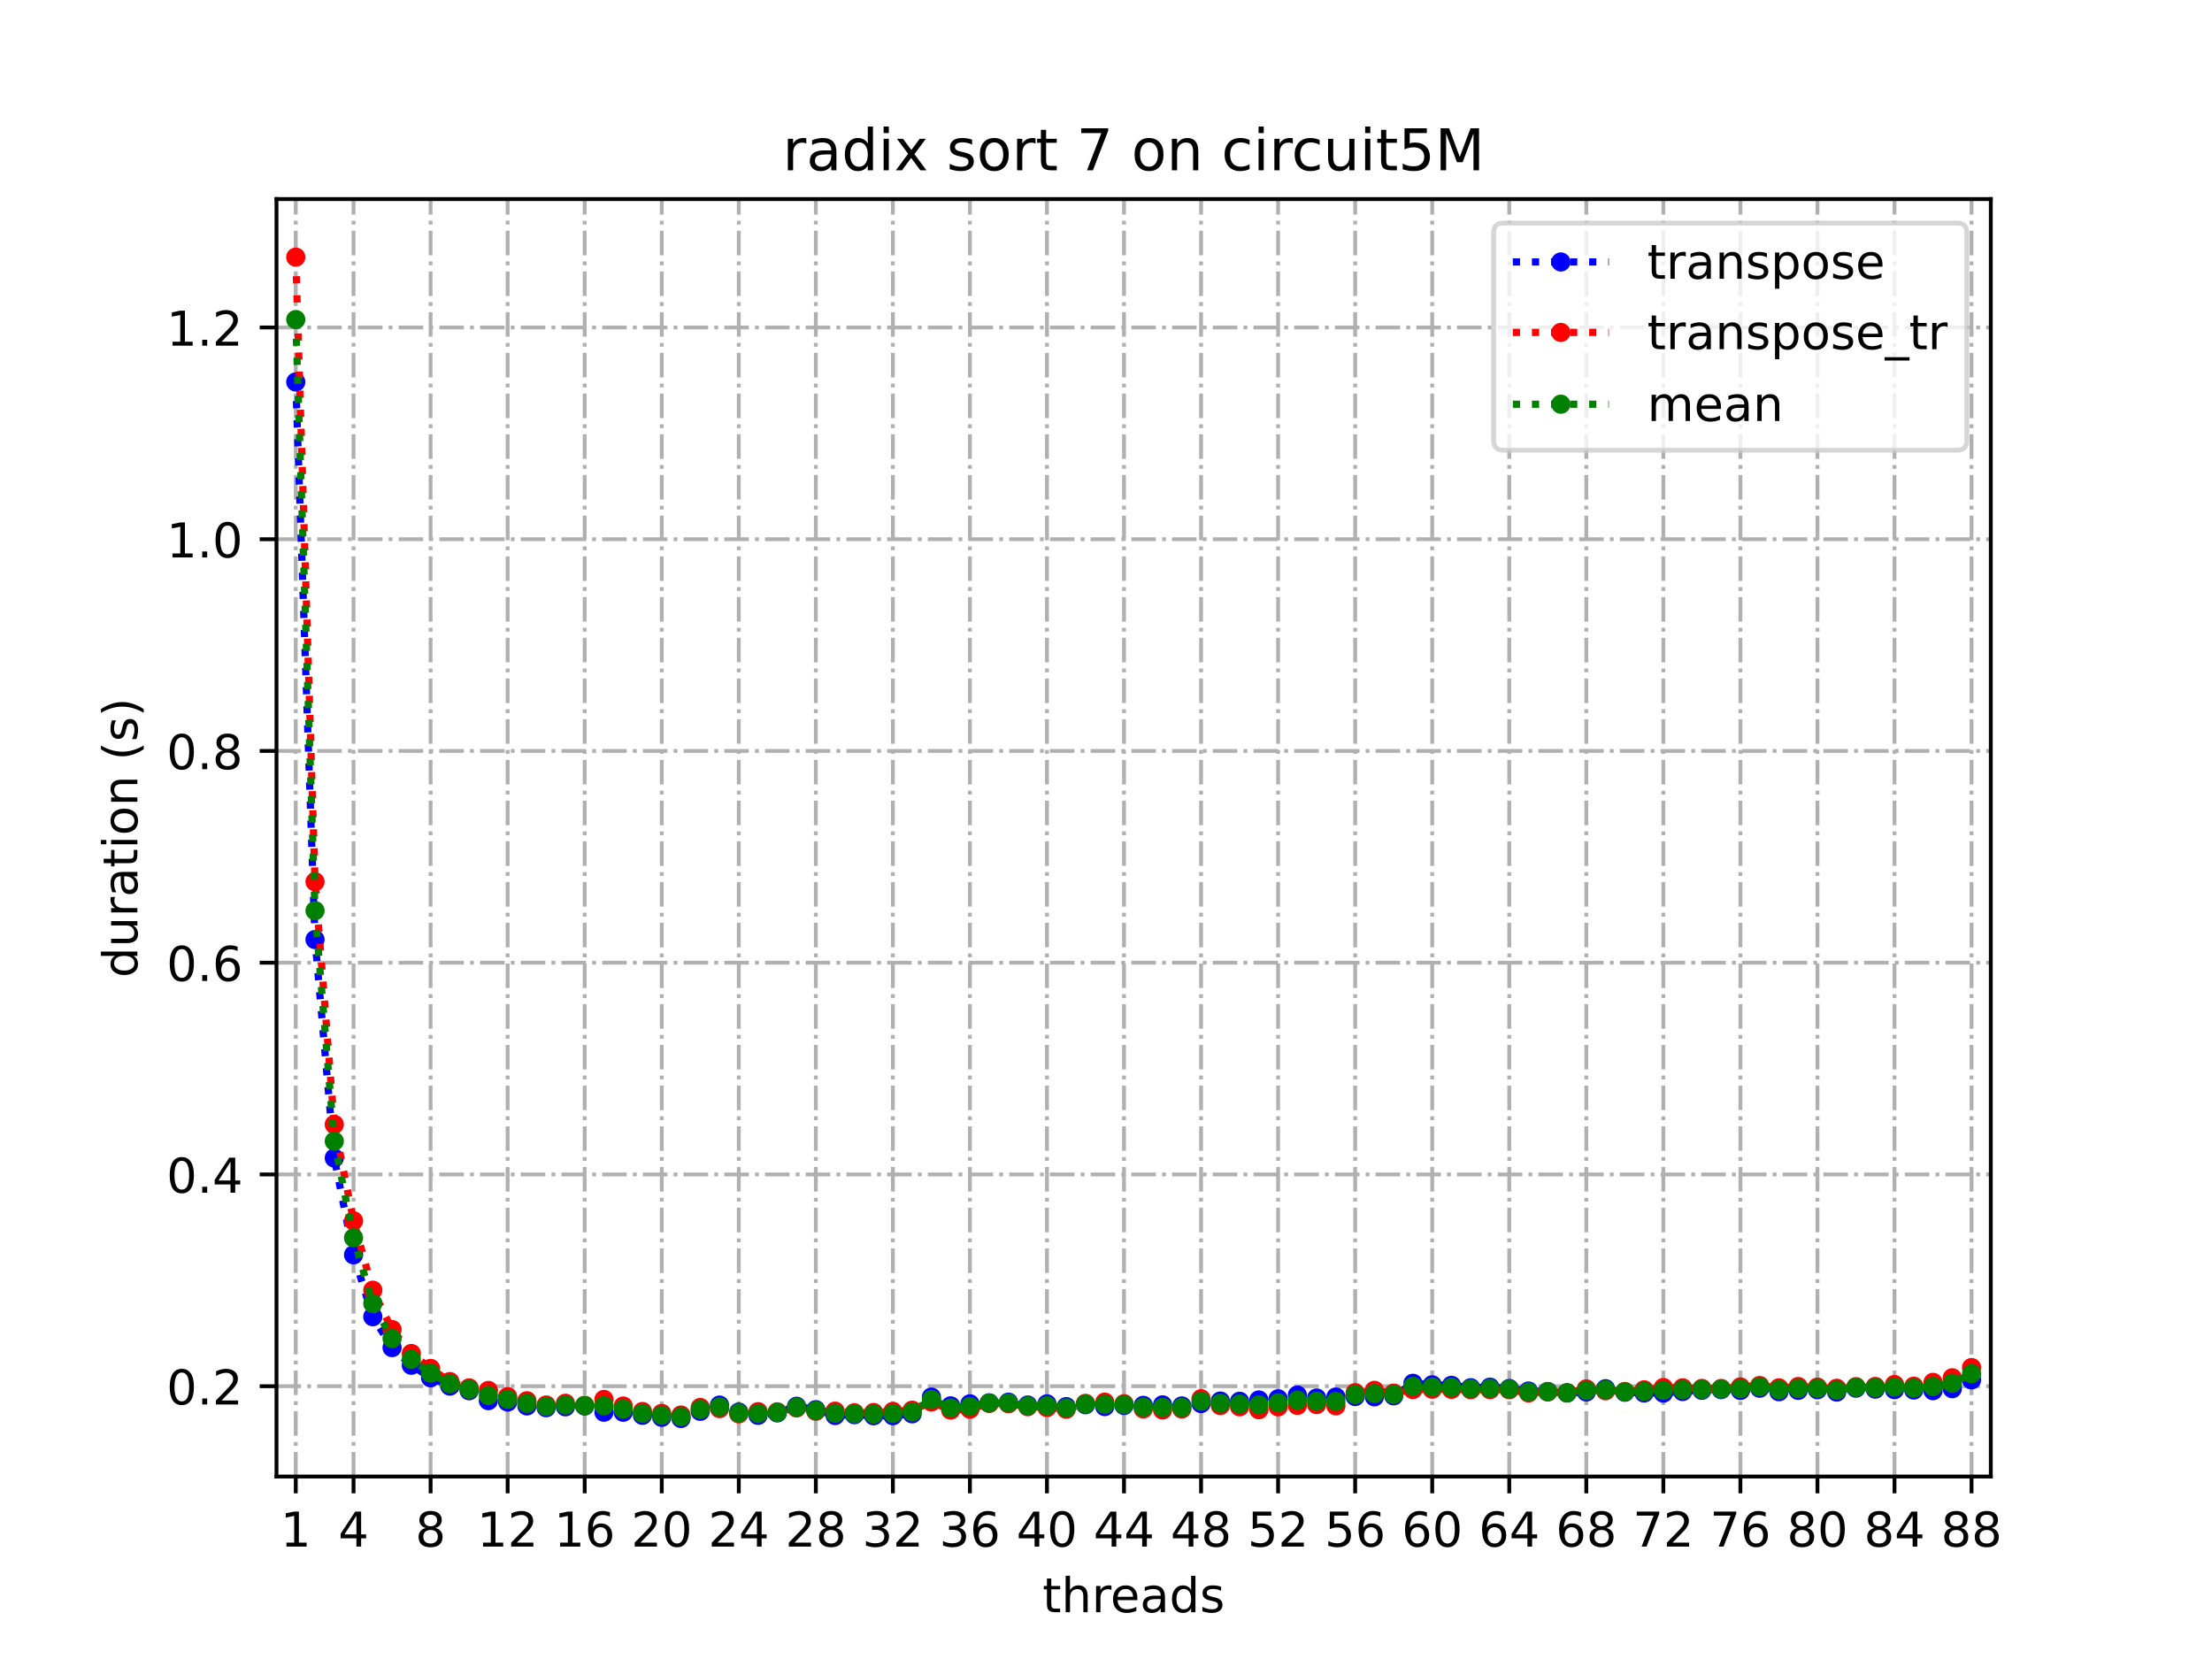 <?xml version="1.0" encoding="utf-8" standalone="no"?>
<!DOCTYPE svg PUBLIC "-//W3C//DTD SVG 1.1//EN"
  "http://www.w3.org/Graphics/SVG/1.1/DTD/svg11.dtd">
<!-- Created with matplotlib (https://matplotlib.org/) -->
<svg height="345.6pt" version="1.1" viewBox="0 0 460.8 345.6" width="460.8pt" xmlns="http://www.w3.org/2000/svg" xmlns:xlink="http://www.w3.org/1999/xlink">
 <defs>
  <style type="text/css">*{stroke-linecap:butt;stroke-linejoin:round;}</style>
 </defs>
 <g id="figure_1">
  <g id="patch_1">
   <path d="M 0 345.6 
L 460.8 345.6 
L 460.8 0 
L 0 0 
z
" style="fill:#ffffff;"/>
  </g>
  <g id="axes_1">
   <g id="patch_2">
    <path d="M 57.6 307.584 
L 414.72 307.584 
L 414.72 41.472 
L 57.6 41.472 
z
" style="fill:#ffffff;"/>
   </g>
   <g id="matplotlib.axis_1">
    <g id="xtick_1">
     <g id="line2d_1">
      <path clip-path="url(#pbfee92424a)" d="M 61.613 307.584 
L 61.613 41.472 
" style="fill:none;stroke:#b0b0b0;stroke-dasharray:5.12,1.28,0.8,1.28;stroke-dashoffset:0;stroke-width:0.8;"/>
     </g>
     <g id="line2d_2">
      <defs>
       <path d="M 0 0 
L 0 3.5 
" id="m426a6db963" style="stroke:#000000;stroke-width:0.8;"/>
      </defs>
      <g>
       <use style="stroke:#000000;stroke-width:0.8;" x="61.613" xlink:href="#m426a6db963" y="307.584"/>
      </g>
     </g>
     <g id="text_1">
      <!-- 1 -->
      <g transform="translate(58.431 322.182)scale(0.1 -0.1)">
       <defs>
        <path d="M 12.406 8.297 
L 28.516 8.297 
L 28.516 63.922 
L 10.984 60.406 
L 10.984 69.391 
L 28.422 72.906 
L 38.281 72.906 
L 38.281 8.297 
L 54.391 8.297 
L 54.391 0 
L 12.406 0 
z
" id="DejaVuSans-49"/>
       </defs>
       <use xlink:href="#DejaVuSans-49"/>
      </g>
     </g>
    </g>
    <g id="xtick_2">
     <g id="line2d_3">
      <path clip-path="url(#pbfee92424a)" d="M 73.65 307.584 
L 73.65 41.472 
" style="fill:none;stroke:#b0b0b0;stroke-dasharray:5.12,1.28,0.8,1.28;stroke-dashoffset:0;stroke-width:0.8;"/>
     </g>
     <g id="line2d_4">
      <g>
       <use style="stroke:#000000;stroke-width:0.8;" x="73.65" xlink:href="#m426a6db963" y="307.584"/>
      </g>
     </g>
     <g id="text_2">
      <!-- 4 -->
      <g transform="translate(70.469 322.182)scale(0.1 -0.1)">
       <defs>
        <path d="M 37.797 64.312 
L 12.891 25.391 
L 37.797 25.391 
z
M 35.203 72.906 
L 47.609 72.906 
L 47.609 25.391 
L 58.016 25.391 
L 58.016 17.188 
L 47.609 17.188 
L 47.609 0 
L 37.797 0 
L 37.797 17.188 
L 4.891 17.188 
L 4.891 26.703 
z
" id="DejaVuSans-52"/>
       </defs>
       <use xlink:href="#DejaVuSans-52"/>
      </g>
     </g>
    </g>
    <g id="xtick_3">
     <g id="line2d_5">
      <path clip-path="url(#pbfee92424a)" d="M 89.701 307.584 
L 89.701 41.472 
" style="fill:none;stroke:#b0b0b0;stroke-dasharray:5.12,1.28,0.8,1.28;stroke-dashoffset:0;stroke-width:0.8;"/>
     </g>
     <g id="line2d_6">
      <g>
       <use style="stroke:#000000;stroke-width:0.8;" x="89.701" xlink:href="#m426a6db963" y="307.584"/>
      </g>
     </g>
     <g id="text_3">
      <!-- 8 -->
      <g transform="translate(86.519 322.182)scale(0.1 -0.1)">
       <defs>
        <path d="M 31.781 34.625 
Q 24.75 34.625 20.719 30.859 
Q 16.703 27.094 16.703 20.516 
Q 16.703 13.922 20.719 10.156 
Q 24.75 6.391 31.781 6.391 
Q 38.812 6.391 42.859 10.172 
Q 46.922 13.969 46.922 20.516 
Q 46.922 27.094 42.891 30.859 
Q 38.875 34.625 31.781 34.625 
z
M 21.922 38.812 
Q 15.578 40.375 12.031 44.719 
Q 8.5 49.078 8.5 55.328 
Q 8.5 64.062 14.719 69.141 
Q 20.953 74.219 31.781 74.219 
Q 42.672 74.219 48.875 69.141 
Q 55.078 64.062 55.078 55.328 
Q 55.078 49.078 51.531 44.719 
Q 48 40.375 41.703 38.812 
Q 48.828 37.156 52.797 32.312 
Q 56.781 27.484 56.781 20.516 
Q 56.781 9.906 50.312 4.234 
Q 43.844 -1.422 31.781 -1.422 
Q 19.734 -1.422 13.25 4.234 
Q 6.781 9.906 6.781 20.516 
Q 6.781 27.484 10.781 32.312 
Q 14.797 37.156 21.922 38.812 
z
M 18.312 54.391 
Q 18.312 48.734 21.844 45.562 
Q 25.391 42.391 31.781 42.391 
Q 38.141 42.391 41.719 45.562 
Q 45.312 48.734 45.312 54.391 
Q 45.312 60.062 41.719 63.234 
Q 38.141 66.406 31.781 66.406 
Q 25.391 66.406 21.844 63.234 
Q 18.312 60.062 18.312 54.391 
z
" id="DejaVuSans-56"/>
       </defs>
       <use xlink:href="#DejaVuSans-56"/>
      </g>
     </g>
    </g>
    <g id="xtick_4">
     <g id="line2d_7">
      <path clip-path="url(#pbfee92424a)" d="M 105.751 307.584 
L 105.751 41.472 
" style="fill:none;stroke:#b0b0b0;stroke-dasharray:5.12,1.28,0.8,1.28;stroke-dashoffset:0;stroke-width:0.8;"/>
     </g>
     <g id="line2d_8">
      <g>
       <use style="stroke:#000000;stroke-width:0.8;" x="105.751" xlink:href="#m426a6db963" y="307.584"/>
      </g>
     </g>
     <g id="text_4">
      <!-- 12 -->
      <g transform="translate(99.389 322.182)scale(0.1 -0.1)">
       <defs>
        <path d="M 19.188 8.297 
L 53.609 8.297 
L 53.609 0 
L 7.328 0 
L 7.328 8.297 
Q 12.938 14.109 22.625 23.891 
Q 32.328 33.688 34.812 36.531 
Q 39.547 41.844 41.422 45.531 
Q 43.312 49.219 43.312 52.781 
Q 43.312 58.594 39.234 62.25 
Q 35.156 65.922 28.609 65.922 
Q 23.969 65.922 18.812 64.312 
Q 13.672 62.703 7.812 59.422 
L 7.812 69.391 
Q 13.766 71.781 18.938 73 
Q 24.125 74.219 28.422 74.219 
Q 39.75 74.219 46.484 68.547 
Q 53.219 62.891 53.219 53.422 
Q 53.219 48.922 51.531 44.891 
Q 49.859 40.875 45.406 35.406 
Q 44.188 33.984 37.641 27.219 
Q 31.109 20.453 19.188 8.297 
z
" id="DejaVuSans-50"/>
       </defs>
       <use xlink:href="#DejaVuSans-49"/>
       <use x="63.623" xlink:href="#DejaVuSans-50"/>
      </g>
     </g>
    </g>
    <g id="xtick_5">
     <g id="line2d_9">
      <path clip-path="url(#pbfee92424a)" d="M 121.801 307.584 
L 121.801 41.472 
" style="fill:none;stroke:#b0b0b0;stroke-dasharray:5.12,1.28,0.8,1.28;stroke-dashoffset:0;stroke-width:0.8;"/>
     </g>
     <g id="line2d_10">
      <g>
       <use style="stroke:#000000;stroke-width:0.8;" x="121.801" xlink:href="#m426a6db963" y="307.584"/>
      </g>
     </g>
     <g id="text_5">
      <!-- 16 -->
      <g transform="translate(115.439 322.182)scale(0.1 -0.1)">
       <defs>
        <path d="M 33.016 40.375 
Q 26.375 40.375 22.484 35.828 
Q 18.609 31.297 18.609 23.391 
Q 18.609 15.531 22.484 10.953 
Q 26.375 6.391 33.016 6.391 
Q 39.656 6.391 43.531 10.953 
Q 47.406 15.531 47.406 23.391 
Q 47.406 31.297 43.531 35.828 
Q 39.656 40.375 33.016 40.375 
z
M 52.594 71.297 
L 52.594 62.312 
Q 48.875 64.062 45.094 64.984 
Q 41.312 65.922 37.594 65.922 
Q 27.828 65.922 22.672 59.328 
Q 17.531 52.734 16.797 39.406 
Q 19.672 43.656 24.016 45.922 
Q 28.375 48.188 33.594 48.188 
Q 44.578 48.188 50.953 41.516 
Q 57.328 34.859 57.328 23.391 
Q 57.328 12.156 50.688 5.359 
Q 44.047 -1.422 33.016 -1.422 
Q 20.359 -1.422 13.672 8.266 
Q 6.984 17.969 6.984 36.375 
Q 6.984 53.656 15.188 63.938 
Q 23.391 74.219 37.203 74.219 
Q 40.922 74.219 44.703 73.484 
Q 48.484 72.75 52.594 71.297 
z
" id="DejaVuSans-54"/>
       </defs>
       <use xlink:href="#DejaVuSans-49"/>
       <use x="63.623" xlink:href="#DejaVuSans-54"/>
      </g>
     </g>
    </g>
    <g id="xtick_6">
     <g id="line2d_11">
      <path clip-path="url(#pbfee92424a)" d="M 137.852 307.584 
L 137.852 41.472 
" style="fill:none;stroke:#b0b0b0;stroke-dasharray:5.12,1.28,0.8,1.28;stroke-dashoffset:0;stroke-width:0.8;"/>
     </g>
     <g id="line2d_12">
      <g>
       <use style="stroke:#000000;stroke-width:0.8;" x="137.852" xlink:href="#m426a6db963" y="307.584"/>
      </g>
     </g>
     <g id="text_6">
      <!-- 20 -->
      <g transform="translate(131.489 322.182)scale(0.1 -0.1)">
       <defs>
        <path d="M 31.781 66.406 
Q 24.172 66.406 20.328 58.906 
Q 16.5 51.422 16.5 36.375 
Q 16.5 21.391 20.328 13.891 
Q 24.172 6.391 31.781 6.391 
Q 39.453 6.391 43.281 13.891 
Q 47.125 21.391 47.125 36.375 
Q 47.125 51.422 43.281 58.906 
Q 39.453 66.406 31.781 66.406 
z
M 31.781 74.219 
Q 44.047 74.219 50.516 64.516 
Q 56.984 54.828 56.984 36.375 
Q 56.984 17.969 50.516 8.266 
Q 44.047 -1.422 31.781 -1.422 
Q 19.531 -1.422 13.062 8.266 
Q 6.594 17.969 6.594 36.375 
Q 6.594 54.828 13.062 64.516 
Q 19.531 74.219 31.781 74.219 
z
" id="DejaVuSans-48"/>
       </defs>
       <use xlink:href="#DejaVuSans-50"/>
       <use x="63.623" xlink:href="#DejaVuSans-48"/>
      </g>
     </g>
    </g>
    <g id="xtick_7">
     <g id="line2d_13">
      <path clip-path="url(#pbfee92424a)" d="M 153.902 307.584 
L 153.902 41.472 
" style="fill:none;stroke:#b0b0b0;stroke-dasharray:5.12,1.28,0.8,1.28;stroke-dashoffset:0;stroke-width:0.8;"/>
     </g>
     <g id="line2d_14">
      <g>
       <use style="stroke:#000000;stroke-width:0.8;" x="153.902" xlink:href="#m426a6db963" y="307.584"/>
      </g>
     </g>
     <g id="text_7">
      <!-- 24 -->
      <g transform="translate(147.54 322.182)scale(0.1 -0.1)">
       <use xlink:href="#DejaVuSans-50"/>
       <use x="63.623" xlink:href="#DejaVuSans-52"/>
      </g>
     </g>
    </g>
    <g id="xtick_8">
     <g id="line2d_15">
      <path clip-path="url(#pbfee92424a)" d="M 169.952 307.584 
L 169.952 41.472 
" style="fill:none;stroke:#b0b0b0;stroke-dasharray:5.12,1.28,0.8,1.28;stroke-dashoffset:0;stroke-width:0.8;"/>
     </g>
     <g id="line2d_16">
      <g>
       <use style="stroke:#000000;stroke-width:0.8;" x="169.952" xlink:href="#m426a6db963" y="307.584"/>
      </g>
     </g>
     <g id="text_8">
      <!-- 28 -->
      <g transform="translate(163.59 322.182)scale(0.1 -0.1)">
       <use xlink:href="#DejaVuSans-50"/>
       <use x="63.623" xlink:href="#DejaVuSans-56"/>
      </g>
     </g>
    </g>
    <g id="xtick_9">
     <g id="line2d_17">
      <path clip-path="url(#pbfee92424a)" d="M 186.003 307.584 
L 186.003 41.472 
" style="fill:none;stroke:#b0b0b0;stroke-dasharray:5.12,1.28,0.8,1.28;stroke-dashoffset:0;stroke-width:0.8;"/>
     </g>
     <g id="line2d_18">
      <g>
       <use style="stroke:#000000;stroke-width:0.8;" x="186.003" xlink:href="#m426a6db963" y="307.584"/>
      </g>
     </g>
     <g id="text_9">
      <!-- 32 -->
      <g transform="translate(179.64 322.182)scale(0.1 -0.1)">
       <defs>
        <path d="M 40.578 39.312 
Q 47.656 37.797 51.625 33 
Q 55.609 28.219 55.609 21.188 
Q 55.609 10.406 48.188 4.484 
Q 40.766 -1.422 27.094 -1.422 
Q 22.516 -1.422 17.656 -0.516 
Q 12.797 0.391 7.625 2.203 
L 7.625 11.719 
Q 11.719 9.328 16.594 8.109 
Q 21.484 6.891 26.812 6.891 
Q 36.078 6.891 40.938 10.547 
Q 45.797 14.203 45.797 21.188 
Q 45.797 27.641 41.281 31.266 
Q 36.766 34.906 28.719 34.906 
L 20.219 34.906 
L 20.219 43.016 
L 29.109 43.016 
Q 36.375 43.016 40.234 45.922 
Q 44.094 48.828 44.094 54.297 
Q 44.094 59.906 40.109 62.906 
Q 36.141 65.922 28.719 65.922 
Q 24.656 65.922 20.016 65.031 
Q 15.375 64.156 9.812 62.312 
L 9.812 71.094 
Q 15.438 72.656 20.344 73.438 
Q 25.25 74.219 29.594 74.219 
Q 40.828 74.219 47.359 69.109 
Q 53.906 64.016 53.906 55.328 
Q 53.906 49.266 50.438 45.094 
Q 46.969 40.922 40.578 39.312 
z
" id="DejaVuSans-51"/>
       </defs>
       <use xlink:href="#DejaVuSans-51"/>
       <use x="63.623" xlink:href="#DejaVuSans-50"/>
      </g>
     </g>
    </g>
    <g id="xtick_10">
     <g id="line2d_19">
      <path clip-path="url(#pbfee92424a)" d="M 202.053 307.584 
L 202.053 41.472 
" style="fill:none;stroke:#b0b0b0;stroke-dasharray:5.12,1.28,0.8,1.28;stroke-dashoffset:0;stroke-width:0.8;"/>
     </g>
     <g id="line2d_20">
      <g>
       <use style="stroke:#000000;stroke-width:0.8;" x="202.053" xlink:href="#m426a6db963" y="307.584"/>
      </g>
     </g>
     <g id="text_10">
      <!-- 36 -->
      <g transform="translate(195.691 322.182)scale(0.1 -0.1)">
       <use xlink:href="#DejaVuSans-51"/>
       <use x="63.623" xlink:href="#DejaVuSans-54"/>
      </g>
     </g>
    </g>
    <g id="xtick_11">
     <g id="line2d_21">
      <path clip-path="url(#pbfee92424a)" d="M 218.103 307.584 
L 218.103 41.472 
" style="fill:none;stroke:#b0b0b0;stroke-dasharray:5.12,1.28,0.8,1.28;stroke-dashoffset:0;stroke-width:0.8;"/>
     </g>
     <g id="line2d_22">
      <g>
       <use style="stroke:#000000;stroke-width:0.8;" x="218.103" xlink:href="#m426a6db963" y="307.584"/>
      </g>
     </g>
     <g id="text_11">
      <!-- 40 -->
      <g transform="translate(211.741 322.182)scale(0.1 -0.1)">
       <use xlink:href="#DejaVuSans-52"/>
       <use x="63.623" xlink:href="#DejaVuSans-48"/>
      </g>
     </g>
    </g>
    <g id="xtick_12">
     <g id="line2d_23">
      <path clip-path="url(#pbfee92424a)" d="M 234.154 307.584 
L 234.154 41.472 
" style="fill:none;stroke:#b0b0b0;stroke-dasharray:5.12,1.28,0.8,1.28;stroke-dashoffset:0;stroke-width:0.8;"/>
     </g>
     <g id="line2d_24">
      <g>
       <use style="stroke:#000000;stroke-width:0.8;" x="234.154" xlink:href="#m426a6db963" y="307.584"/>
      </g>
     </g>
     <g id="text_12">
      <!-- 44 -->
      <g transform="translate(227.791 322.182)scale(0.1 -0.1)">
       <use xlink:href="#DejaVuSans-52"/>
       <use x="63.623" xlink:href="#DejaVuSans-52"/>
      </g>
     </g>
    </g>
    <g id="xtick_13">
     <g id="line2d_25">
      <path clip-path="url(#pbfee92424a)" d="M 250.204 307.584 
L 250.204 41.472 
" style="fill:none;stroke:#b0b0b0;stroke-dasharray:5.12,1.28,0.8,1.28;stroke-dashoffset:0;stroke-width:0.8;"/>
     </g>
     <g id="line2d_26">
      <g>
       <use style="stroke:#000000;stroke-width:0.8;" x="250.204" xlink:href="#m426a6db963" y="307.584"/>
      </g>
     </g>
     <g id="text_13">
      <!-- 48 -->
      <g transform="translate(243.842 322.182)scale(0.1 -0.1)">
       <use xlink:href="#DejaVuSans-52"/>
       <use x="63.623" xlink:href="#DejaVuSans-56"/>
      </g>
     </g>
    </g>
    <g id="xtick_14">
     <g id="line2d_27">
      <path clip-path="url(#pbfee92424a)" d="M 266.254 307.584 
L 266.254 41.472 
" style="fill:none;stroke:#b0b0b0;stroke-dasharray:5.12,1.28,0.8,1.28;stroke-dashoffset:0;stroke-width:0.8;"/>
     </g>
     <g id="line2d_28">
      <g>
       <use style="stroke:#000000;stroke-width:0.8;" x="266.254" xlink:href="#m426a6db963" y="307.584"/>
      </g>
     </g>
     <g id="text_14">
      <!-- 52 -->
      <g transform="translate(259.892 322.182)scale(0.1 -0.1)">
       <defs>
        <path d="M 10.797 72.906 
L 49.516 72.906 
L 49.516 64.594 
L 19.828 64.594 
L 19.828 46.734 
Q 21.969 47.469 24.109 47.828 
Q 26.266 48.188 28.422 48.188 
Q 40.625 48.188 47.75 41.5 
Q 54.891 34.812 54.891 23.391 
Q 54.891 11.625 47.562 5.094 
Q 40.234 -1.422 26.906 -1.422 
Q 22.312 -1.422 17.547 -0.641 
Q 12.797 0.141 7.719 1.703 
L 7.719 11.625 
Q 12.109 9.234 16.797 8.062 
Q 21.484 6.891 26.703 6.891 
Q 35.156 6.891 40.078 11.328 
Q 45.016 15.766 45.016 23.391 
Q 45.016 31 40.078 35.438 
Q 35.156 39.891 26.703 39.891 
Q 22.75 39.891 18.812 39.016 
Q 14.891 38.141 10.797 36.281 
z
" id="DejaVuSans-53"/>
       </defs>
       <use xlink:href="#DejaVuSans-53"/>
       <use x="63.623" xlink:href="#DejaVuSans-50"/>
      </g>
     </g>
    </g>
    <g id="xtick_15">
     <g id="line2d_29">
      <path clip-path="url(#pbfee92424a)" d="M 282.305 307.584 
L 282.305 41.472 
" style="fill:none;stroke:#b0b0b0;stroke-dasharray:5.12,1.28,0.8,1.28;stroke-dashoffset:0;stroke-width:0.8;"/>
     </g>
     <g id="line2d_30">
      <g>
       <use style="stroke:#000000;stroke-width:0.8;" x="282.305" xlink:href="#m426a6db963" y="307.584"/>
      </g>
     </g>
     <g id="text_15">
      <!-- 56 -->
      <g transform="translate(275.942 322.182)scale(0.1 -0.1)">
       <use xlink:href="#DejaVuSans-53"/>
       <use x="63.623" xlink:href="#DejaVuSans-54"/>
      </g>
     </g>
    </g>
    <g id="xtick_16">
     <g id="line2d_31">
      <path clip-path="url(#pbfee92424a)" d="M 298.355 307.584 
L 298.355 41.472 
" style="fill:none;stroke:#b0b0b0;stroke-dasharray:5.12,1.28,0.8,1.28;stroke-dashoffset:0;stroke-width:0.8;"/>
     </g>
     <g id="line2d_32">
      <g>
       <use style="stroke:#000000;stroke-width:0.8;" x="298.355" xlink:href="#m426a6db963" y="307.584"/>
      </g>
     </g>
     <g id="text_16">
      <!-- 60 -->
      <g transform="translate(291.993 322.182)scale(0.1 -0.1)">
       <use xlink:href="#DejaVuSans-54"/>
       <use x="63.623" xlink:href="#DejaVuSans-48"/>
      </g>
     </g>
    </g>
    <g id="xtick_17">
     <g id="line2d_33">
      <path clip-path="url(#pbfee92424a)" d="M 314.405 307.584 
L 314.405 41.472 
" style="fill:none;stroke:#b0b0b0;stroke-dasharray:5.12,1.28,0.8,1.28;stroke-dashoffset:0;stroke-width:0.8;"/>
     </g>
     <g id="line2d_34">
      <g>
       <use style="stroke:#000000;stroke-width:0.8;" x="314.405" xlink:href="#m426a6db963" y="307.584"/>
      </g>
     </g>
     <g id="text_17">
      <!-- 64 -->
      <g transform="translate(308.043 322.182)scale(0.1 -0.1)">
       <use xlink:href="#DejaVuSans-54"/>
       <use x="63.623" xlink:href="#DejaVuSans-52"/>
      </g>
     </g>
    </g>
    <g id="xtick_18">
     <g id="line2d_35">
      <path clip-path="url(#pbfee92424a)" d="M 330.456 307.584 
L 330.456 41.472 
" style="fill:none;stroke:#b0b0b0;stroke-dasharray:5.12,1.28,0.8,1.28;stroke-dashoffset:0;stroke-width:0.8;"/>
     </g>
     <g id="line2d_36">
      <g>
       <use style="stroke:#000000;stroke-width:0.8;" x="330.456" xlink:href="#m426a6db963" y="307.584"/>
      </g>
     </g>
     <g id="text_18">
      <!-- 68 -->
      <g transform="translate(324.093 322.182)scale(0.1 -0.1)">
       <use xlink:href="#DejaVuSans-54"/>
       <use x="63.623" xlink:href="#DejaVuSans-56"/>
      </g>
     </g>
    </g>
    <g id="xtick_19">
     <g id="line2d_37">
      <path clip-path="url(#pbfee92424a)" d="M 346.506 307.584 
L 346.506 41.472 
" style="fill:none;stroke:#b0b0b0;stroke-dasharray:5.12,1.28,0.8,1.28;stroke-dashoffset:0;stroke-width:0.8;"/>
     </g>
     <g id="line2d_38">
      <g>
       <use style="stroke:#000000;stroke-width:0.8;" x="346.506" xlink:href="#m426a6db963" y="307.584"/>
      </g>
     </g>
     <g id="text_19">
      <!-- 72 -->
      <g transform="translate(340.144 322.182)scale(0.1 -0.1)">
       <defs>
        <path d="M 8.203 72.906 
L 55.078 72.906 
L 55.078 68.703 
L 28.609 0 
L 18.312 0 
L 43.219 64.594 
L 8.203 64.594 
z
" id="DejaVuSans-55"/>
       </defs>
       <use xlink:href="#DejaVuSans-55"/>
       <use x="63.623" xlink:href="#DejaVuSans-50"/>
      </g>
     </g>
    </g>
    <g id="xtick_20">
     <g id="line2d_39">
      <path clip-path="url(#pbfee92424a)" d="M 362.556 307.584 
L 362.556 41.472 
" style="fill:none;stroke:#b0b0b0;stroke-dasharray:5.12,1.28,0.8,1.28;stroke-dashoffset:0;stroke-width:0.8;"/>
     </g>
     <g id="line2d_40">
      <g>
       <use style="stroke:#000000;stroke-width:0.8;" x="362.556" xlink:href="#m426a6db963" y="307.584"/>
      </g>
     </g>
     <g id="text_20">
      <!-- 76 -->
      <g transform="translate(356.194 322.182)scale(0.1 -0.1)">
       <use xlink:href="#DejaVuSans-55"/>
       <use x="63.623" xlink:href="#DejaVuSans-54"/>
      </g>
     </g>
    </g>
    <g id="xtick_21">
     <g id="line2d_41">
      <path clip-path="url(#pbfee92424a)" d="M 378.607 307.584 
L 378.607 41.472 
" style="fill:none;stroke:#b0b0b0;stroke-dasharray:5.12,1.28,0.8,1.28;stroke-dashoffset:0;stroke-width:0.8;"/>
     </g>
     <g id="line2d_42">
      <g>
       <use style="stroke:#000000;stroke-width:0.8;" x="378.607" xlink:href="#m426a6db963" y="307.584"/>
      </g>
     </g>
     <g id="text_21">
      <!-- 80 -->
      <g transform="translate(372.244 322.182)scale(0.1 -0.1)">
       <use xlink:href="#DejaVuSans-56"/>
       <use x="63.623" xlink:href="#DejaVuSans-48"/>
      </g>
     </g>
    </g>
    <g id="xtick_22">
     <g id="line2d_43">
      <path clip-path="url(#pbfee92424a)" d="M 394.657 307.584 
L 394.657 41.472 
" style="fill:none;stroke:#b0b0b0;stroke-dasharray:5.12,1.28,0.8,1.28;stroke-dashoffset:0;stroke-width:0.8;"/>
     </g>
     <g id="line2d_44">
      <g>
       <use style="stroke:#000000;stroke-width:0.8;" x="394.657" xlink:href="#m426a6db963" y="307.584"/>
      </g>
     </g>
     <g id="text_22">
      <!-- 84 -->
      <g transform="translate(388.295 322.182)scale(0.1 -0.1)">
       <use xlink:href="#DejaVuSans-56"/>
       <use x="63.623" xlink:href="#DejaVuSans-52"/>
      </g>
     </g>
    </g>
    <g id="xtick_23">
     <g id="line2d_45">
      <path clip-path="url(#pbfee92424a)" d="M 410.707 307.584 
L 410.707 41.472 
" style="fill:none;stroke:#b0b0b0;stroke-dasharray:5.12,1.28,0.8,1.28;stroke-dashoffset:0;stroke-width:0.8;"/>
     </g>
     <g id="line2d_46">
      <g>
       <use style="stroke:#000000;stroke-width:0.8;" x="410.707" xlink:href="#m426a6db963" y="307.584"/>
      </g>
     </g>
     <g id="text_23">
      <!-- 88 -->
      <g transform="translate(404.345 322.182)scale(0.1 -0.1)">
       <use xlink:href="#DejaVuSans-56"/>
       <use x="63.623" xlink:href="#DejaVuSans-56"/>
      </g>
     </g>
    </g>
    <g id="text_24">
     <!-- threads -->
     <g transform="translate(217.169 335.861)scale(0.1 -0.1)">
      <defs>
       <path d="M 18.312 70.219 
L 18.312 54.688 
L 36.812 54.688 
L 36.812 47.703 
L 18.312 47.703 
L 18.312 18.016 
Q 18.312 11.328 20.141 9.422 
Q 21.969 7.516 27.594 7.516 
L 36.812 7.516 
L 36.812 0 
L 27.594 0 
Q 17.188 0 13.234 3.875 
Q 9.281 7.766 9.281 18.016 
L 9.281 47.703 
L 2.688 47.703 
L 2.688 54.688 
L 9.281 54.688 
L 9.281 70.219 
z
" id="DejaVuSans-116"/>
       <path d="M 54.891 33.016 
L 54.891 0 
L 45.906 0 
L 45.906 32.719 
Q 45.906 40.484 42.875 44.328 
Q 39.844 48.188 33.797 48.188 
Q 26.516 48.188 22.312 43.547 
Q 18.109 38.922 18.109 30.906 
L 18.109 0 
L 9.078 0 
L 9.078 75.984 
L 18.109 75.984 
L 18.109 46.188 
Q 21.344 51.125 25.703 53.562 
Q 30.078 56 35.797 56 
Q 45.219 56 50.047 50.172 
Q 54.891 44.344 54.891 33.016 
z
" id="DejaVuSans-104"/>
       <path d="M 41.109 46.297 
Q 39.594 47.172 37.812 47.578 
Q 36.031 48 33.891 48 
Q 26.266 48 22.188 43.047 
Q 18.109 38.094 18.109 28.812 
L 18.109 0 
L 9.078 0 
L 9.078 54.688 
L 18.109 54.688 
L 18.109 46.188 
Q 20.953 51.172 25.484 53.578 
Q 30.031 56 36.531 56 
Q 37.453 56 38.578 55.875 
Q 39.703 55.766 41.062 55.516 
z
" id="DejaVuSans-114"/>
       <path d="M 56.203 29.594 
L 56.203 25.203 
L 14.891 25.203 
Q 15.484 15.922 20.484 11.062 
Q 25.484 6.203 34.422 6.203 
Q 39.594 6.203 44.453 7.469 
Q 49.312 8.734 54.109 11.281 
L 54.109 2.781 
Q 49.266 0.734 44.188 -0.344 
Q 39.109 -1.422 33.891 -1.422 
Q 20.797 -1.422 13.156 6.188 
Q 5.516 13.812 5.516 26.812 
Q 5.516 40.234 12.766 48.109 
Q 20.016 56 32.328 56 
Q 43.359 56 49.781 48.891 
Q 56.203 41.797 56.203 29.594 
z
M 47.219 32.234 
Q 47.125 39.594 43.094 43.984 
Q 39.062 48.391 32.422 48.391 
Q 24.906 48.391 20.391 44.141 
Q 15.875 39.891 15.188 32.172 
z
" id="DejaVuSans-101"/>
       <path d="M 34.281 27.484 
Q 23.391 27.484 19.188 25 
Q 14.984 22.516 14.984 16.5 
Q 14.984 11.719 18.141 8.906 
Q 21.297 6.109 26.703 6.109 
Q 34.188 6.109 38.703 11.406 
Q 43.219 16.703 43.219 25.484 
L 43.219 27.484 
z
M 52.203 31.203 
L 52.203 0 
L 43.219 0 
L 43.219 8.297 
Q 40.141 3.328 35.547 0.953 
Q 30.953 -1.422 24.312 -1.422 
Q 15.922 -1.422 10.953 3.297 
Q 6 8.016 6 15.922 
Q 6 25.141 12.172 29.828 
Q 18.359 34.516 30.609 34.516 
L 43.219 34.516 
L 43.219 35.406 
Q 43.219 41.609 39.141 45 
Q 35.062 48.391 27.688 48.391 
Q 23 48.391 18.547 47.266 
Q 14.109 46.141 10.016 43.891 
L 10.016 52.203 
Q 14.938 54.109 19.578 55.047 
Q 24.219 56 28.609 56 
Q 40.484 56 46.344 49.844 
Q 52.203 43.703 52.203 31.203 
z
" id="DejaVuSans-97"/>
       <path d="M 45.406 46.391 
L 45.406 75.984 
L 54.391 75.984 
L 54.391 0 
L 45.406 0 
L 45.406 8.203 
Q 42.578 3.328 38.25 0.953 
Q 33.938 -1.422 27.875 -1.422 
Q 17.969 -1.422 11.734 6.484 
Q 5.516 14.406 5.516 27.297 
Q 5.516 40.188 11.734 48.094 
Q 17.969 56 27.875 56 
Q 33.938 56 38.25 53.625 
Q 42.578 51.266 45.406 46.391 
z
M 14.797 27.297 
Q 14.797 17.391 18.875 11.75 
Q 22.953 6.109 30.078 6.109 
Q 37.203 6.109 41.297 11.75 
Q 45.406 17.391 45.406 27.297 
Q 45.406 37.203 41.297 42.844 
Q 37.203 48.484 30.078 48.484 
Q 22.953 48.484 18.875 42.844 
Q 14.797 37.203 14.797 27.297 
z
" id="DejaVuSans-100"/>
       <path d="M 44.281 53.078 
L 44.281 44.578 
Q 40.484 46.531 36.375 47.5 
Q 32.281 48.484 27.875 48.484 
Q 21.188 48.484 17.844 46.438 
Q 14.5 44.391 14.5 40.281 
Q 14.5 37.156 16.891 35.375 
Q 19.281 33.594 26.516 31.984 
L 29.594 31.297 
Q 39.156 29.25 43.188 25.516 
Q 47.219 21.781 47.219 15.094 
Q 47.219 7.469 41.188 3.016 
Q 35.156 -1.422 24.609 -1.422 
Q 20.219 -1.422 15.453 -0.562 
Q 10.688 0.297 5.422 2 
L 5.422 11.281 
Q 10.406 8.688 15.234 7.391 
Q 20.062 6.109 24.812 6.109 
Q 31.156 6.109 34.562 8.281 
Q 37.984 10.453 37.984 14.406 
Q 37.984 18.062 35.516 20.016 
Q 33.062 21.969 24.703 23.781 
L 21.578 24.516 
Q 13.234 26.266 9.516 29.906 
Q 5.812 33.547 5.812 39.891 
Q 5.812 47.609 11.281 51.797 
Q 16.75 56 26.812 56 
Q 31.781 56 36.172 55.266 
Q 40.578 54.547 44.281 53.078 
z
" id="DejaVuSans-115"/>
      </defs>
      <use xlink:href="#DejaVuSans-116"/>
      <use x="39.209" xlink:href="#DejaVuSans-104"/>
      <use x="102.588" xlink:href="#DejaVuSans-114"/>
      <use x="141.451" xlink:href="#DejaVuSans-101"/>
      <use x="202.975" xlink:href="#DejaVuSans-97"/>
      <use x="264.254" xlink:href="#DejaVuSans-100"/>
      <use x="327.73" xlink:href="#DejaVuSans-115"/>
     </g>
    </g>
   </g>
   <g id="matplotlib.axis_2">
    <g id="ytick_1">
     <g id="line2d_47">
      <path clip-path="url(#pbfee92424a)" d="M 57.6 288.771 
L 414.72 288.771 
" style="fill:none;stroke:#b0b0b0;stroke-dasharray:5.12,1.28,0.8,1.28;stroke-dashoffset:0;stroke-width:0.8;"/>
     </g>
     <g id="line2d_48">
      <defs>
       <path d="M 0 0 
L -3.5 0 
" id="m432d15c252" style="stroke:#000000;stroke-width:0.8;"/>
      </defs>
      <g>
       <use style="stroke:#000000;stroke-width:0.8;" x="57.6" xlink:href="#m432d15c252" y="288.771"/>
      </g>
     </g>
     <g id="text_25">
      <!-- 0.2 -->
      <g transform="translate(34.697 292.571)scale(0.1 -0.1)">
       <defs>
        <path d="M 10.688 12.406 
L 21 12.406 
L 21 0 
L 10.688 0 
z
" id="DejaVuSans-46"/>
       </defs>
       <use xlink:href="#DejaVuSans-48"/>
       <use x="63.623" xlink:href="#DejaVuSans-46"/>
       <use x="95.41" xlink:href="#DejaVuSans-50"/>
      </g>
     </g>
    </g>
    <g id="ytick_2">
     <g id="line2d_49">
      <path clip-path="url(#pbfee92424a)" d="M 57.6 244.66 
L 414.72 244.66 
" style="fill:none;stroke:#b0b0b0;stroke-dasharray:5.12,1.28,0.8,1.28;stroke-dashoffset:0;stroke-width:0.8;"/>
     </g>
     <g id="line2d_50">
      <g>
       <use style="stroke:#000000;stroke-width:0.8;" x="57.6" xlink:href="#m432d15c252" y="244.66"/>
      </g>
     </g>
     <g id="text_26">
      <!-- 0.4 -->
      <g transform="translate(34.697 248.459)scale(0.1 -0.1)">
       <use xlink:href="#DejaVuSans-48"/>
       <use x="63.623" xlink:href="#DejaVuSans-46"/>
       <use x="95.41" xlink:href="#DejaVuSans-52"/>
      </g>
     </g>
    </g>
    <g id="ytick_3">
     <g id="line2d_51">
      <path clip-path="url(#pbfee92424a)" d="M 57.6 200.549 
L 414.72 200.549 
" style="fill:none;stroke:#b0b0b0;stroke-dasharray:5.12,1.28,0.8,1.28;stroke-dashoffset:0;stroke-width:0.8;"/>
     </g>
     <g id="line2d_52">
      <g>
       <use style="stroke:#000000;stroke-width:0.8;" x="57.6" xlink:href="#m432d15c252" y="200.549"/>
      </g>
     </g>
     <g id="text_27">
      <!-- 0.6 -->
      <g transform="translate(34.697 204.348)scale(0.1 -0.1)">
       <use xlink:href="#DejaVuSans-48"/>
       <use x="63.623" xlink:href="#DejaVuSans-46"/>
       <use x="95.41" xlink:href="#DejaVuSans-54"/>
      </g>
     </g>
    </g>
    <g id="ytick_4">
     <g id="line2d_53">
      <path clip-path="url(#pbfee92424a)" d="M 57.6 156.437 
L 414.72 156.437 
" style="fill:none;stroke:#b0b0b0;stroke-dasharray:5.12,1.28,0.8,1.28;stroke-dashoffset:0;stroke-width:0.8;"/>
     </g>
     <g id="line2d_54">
      <g>
       <use style="stroke:#000000;stroke-width:0.8;" x="57.6" xlink:href="#m432d15c252" y="156.437"/>
      </g>
     </g>
     <g id="text_28">
      <!-- 0.8 -->
      <g transform="translate(34.697 160.237)scale(0.1 -0.1)">
       <use xlink:href="#DejaVuSans-48"/>
       <use x="63.623" xlink:href="#DejaVuSans-46"/>
       <use x="95.41" xlink:href="#DejaVuSans-56"/>
      </g>
     </g>
    </g>
    <g id="ytick_5">
     <g id="line2d_55">
      <path clip-path="url(#pbfee92424a)" d="M 57.6 112.326 
L 414.72 112.326 
" style="fill:none;stroke:#b0b0b0;stroke-dasharray:5.12,1.28,0.8,1.28;stroke-dashoffset:0;stroke-width:0.8;"/>
     </g>
     <g id="line2d_56">
      <g>
       <use style="stroke:#000000;stroke-width:0.8;" x="57.6" xlink:href="#m432d15c252" y="112.326"/>
      </g>
     </g>
     <g id="text_29">
      <!-- 1.0 -->
      <g transform="translate(34.697 116.125)scale(0.1 -0.1)">
       <use xlink:href="#DejaVuSans-49"/>
       <use x="63.623" xlink:href="#DejaVuSans-46"/>
       <use x="95.41" xlink:href="#DejaVuSans-48"/>
      </g>
     </g>
    </g>
    <g id="ytick_6">
     <g id="line2d_57">
      <path clip-path="url(#pbfee92424a)" d="M 57.6 68.215 
L 414.72 68.215 
" style="fill:none;stroke:#b0b0b0;stroke-dasharray:5.12,1.28,0.8,1.28;stroke-dashoffset:0;stroke-width:0.8;"/>
     </g>
     <g id="line2d_58">
      <g>
       <use style="stroke:#000000;stroke-width:0.8;" x="57.6" xlink:href="#m432d15c252" y="68.215"/>
      </g>
     </g>
     <g id="text_30">
      <!-- 1.2 -->
      <g transform="translate(34.697 72.014)scale(0.1 -0.1)">
       <use xlink:href="#DejaVuSans-49"/>
       <use x="63.623" xlink:href="#DejaVuSans-46"/>
       <use x="95.41" xlink:href="#DejaVuSans-50"/>
      </g>
     </g>
    </g>
    <g id="text_31">
     <!-- duration (s) -->
     <g transform="translate(28.617 203.663)rotate(-90)scale(0.1 -0.1)">
      <defs>
       <path d="M 8.5 21.578 
L 8.5 54.688 
L 17.484 54.688 
L 17.484 21.922 
Q 17.484 14.156 20.5 10.266 
Q 23.531 6.391 29.594 6.391 
Q 36.859 6.391 41.078 11.031 
Q 45.312 15.672 45.312 23.688 
L 45.312 54.688 
L 54.297 54.688 
L 54.297 0 
L 45.312 0 
L 45.312 8.406 
Q 42.047 3.422 37.719 1 
Q 33.406 -1.422 27.688 -1.422 
Q 18.266 -1.422 13.375 4.438 
Q 8.5 10.297 8.5 21.578 
z
M 31.109 56 
z
" id="DejaVuSans-117"/>
       <path d="M 9.422 54.688 
L 18.406 54.688 
L 18.406 0 
L 9.422 0 
z
M 9.422 75.984 
L 18.406 75.984 
L 18.406 64.594 
L 9.422 64.594 
z
" id="DejaVuSans-105"/>
       <path d="M 30.609 48.391 
Q 23.391 48.391 19.188 42.75 
Q 14.984 37.109 14.984 27.297 
Q 14.984 17.484 19.156 11.844 
Q 23.344 6.203 30.609 6.203 
Q 37.797 6.203 41.984 11.859 
Q 46.188 17.531 46.188 27.297 
Q 46.188 37.016 41.984 42.703 
Q 37.797 48.391 30.609 48.391 
z
M 30.609 56 
Q 42.328 56 49.016 48.375 
Q 55.719 40.766 55.719 27.297 
Q 55.719 13.875 49.016 6.219 
Q 42.328 -1.422 30.609 -1.422 
Q 18.844 -1.422 12.172 6.219 
Q 5.516 13.875 5.516 27.297 
Q 5.516 40.766 12.172 48.375 
Q 18.844 56 30.609 56 
z
" id="DejaVuSans-111"/>
       <path d="M 54.891 33.016 
L 54.891 0 
L 45.906 0 
L 45.906 32.719 
Q 45.906 40.484 42.875 44.328 
Q 39.844 48.188 33.797 48.188 
Q 26.516 48.188 22.312 43.547 
Q 18.109 38.922 18.109 30.906 
L 18.109 0 
L 9.078 0 
L 9.078 54.688 
L 18.109 54.688 
L 18.109 46.188 
Q 21.344 51.125 25.703 53.562 
Q 30.078 56 35.797 56 
Q 45.219 56 50.047 50.172 
Q 54.891 44.344 54.891 33.016 
z
" id="DejaVuSans-110"/>
       <path id="DejaVuSans-32"/>
       <path d="M 31 75.875 
Q 24.469 64.656 21.281 53.656 
Q 18.109 42.672 18.109 31.391 
Q 18.109 20.125 21.312 9.062 
Q 24.516 -2 31 -13.188 
L 23.188 -13.188 
Q 15.875 -1.703 12.234 9.375 
Q 8.594 20.453 8.594 31.391 
Q 8.594 42.281 12.203 53.312 
Q 15.828 64.359 23.188 75.875 
z
" id="DejaVuSans-40"/>
       <path d="M 8.016 75.875 
L 15.828 75.875 
Q 23.141 64.359 26.781 53.312 
Q 30.422 42.281 30.422 31.391 
Q 30.422 20.453 26.781 9.375 
Q 23.141 -1.703 15.828 -13.188 
L 8.016 -13.188 
Q 14.5 -2 17.703 9.062 
Q 20.906 20.125 20.906 31.391 
Q 20.906 42.672 17.703 53.656 
Q 14.5 64.656 8.016 75.875 
z
" id="DejaVuSans-41"/>
      </defs>
      <use xlink:href="#DejaVuSans-100"/>
      <use x="63.477" xlink:href="#DejaVuSans-117"/>
      <use x="126.855" xlink:href="#DejaVuSans-114"/>
      <use x="167.969" xlink:href="#DejaVuSans-97"/>
      <use x="229.248" xlink:href="#DejaVuSans-116"/>
      <use x="268.457" xlink:href="#DejaVuSans-105"/>
      <use x="296.24" xlink:href="#DejaVuSans-111"/>
      <use x="357.422" xlink:href="#DejaVuSans-110"/>
      <use x="420.801" xlink:href="#DejaVuSans-32"/>
      <use x="452.588" xlink:href="#DejaVuSans-40"/>
      <use x="491.602" xlink:href="#DejaVuSans-115"/>
      <use x="543.701" xlink:href="#DejaVuSans-41"/>
     </g>
    </g>
   </g>
   <g id="line2d_59">
    <path clip-path="url(#pbfee92424a)" d="M 61.613 79.573 
L 65.625 195.729 
L 69.638 241.237 
L 73.65 261.401 
L 77.663 274.296 
L 81.676 280.731 
L 85.688 284.405 
L 89.701 287.023 
L 93.713 288.747 
L 97.726 289.708 
L 101.738 291.779 
L 105.751 292.063 
L 109.764 292.876 
L 113.776 293.249 
L 117.789 293.055 
L 121.801 292.897 
L 125.814 294.191 
L 129.827 294.197 
L 133.839 294.838 
L 137.852 295.255 
L 141.864 295.488 
L 145.877 294.008 
L 149.889 292.709 
L 153.902 294.166 
L 157.915 294.84 
L 161.927 294.33 
L 165.94 292.953 
L 169.952 293.662 
L 173.965 294.873 
L 177.978 294.7 
L 181.99 294.923 
L 186.003 294.916 
L 190.015 294.519 
L 194.028 291.041 
L 198.04 292.87 
L 202.053 292.445 
L 206.066 292.229 
L 210.078 292.099 
L 214.091 292.694 
L 218.103 292.451 
L 222.116 293.023 
L 226.129 292.631 
L 230.141 293.01 
L 234.154 292.784 
L 238.166 292.766 
L 242.179 292.66 
L 246.191 292.887 
L 250.204 292.384 
L 254.217 291.865 
L 258.229 291.916 
L 262.242 291.636 
L 266.254 291.398 
L 270.267 290.622 
L 274.28 291.233 
L 278.292 291.025 
L 282.305 290.918 
L 286.317 290.979 
L 290.33 290.779 
L 294.342 288.169 
L 298.355 288.489 
L 302.368 288.593 
L 306.38 289.091 
L 310.393 288.983 
L 314.405 289.251 
L 318.418 289.779 
L 322.431 289.876 
L 326.443 290.188 
L 330.456 289.972 
L 334.468 289.3 
L 338.481 290.026 
L 342.493 290.182 
L 346.506 290.21 
L 350.519 289.879 
L 354.531 289.62 
L 358.544 289.483 
L 362.556 289.655 
L 366.569 289.188 
L 370.582 289.918 
L 374.594 289.638 
L 378.607 289.506 
L 382.619 289.995 
L 386.632 289.181 
L 390.644 289.377 
L 394.657 289.483 
L 398.67 289.568 
L 402.682 289.706 
L 406.695 289.292 
L 410.707 287.461 
" style="fill:none;stroke:#0000ff;stroke-dasharray:1.5,2.475;stroke-dashoffset:0;stroke-width:1.5;"/>
    <defs>
     <path d="M 0 1.5 
C 0.398 1.5 0.779 1.342 1.061 1.061 
C 1.342 0.779 1.5 0.398 1.5 0 
C 1.5 -0.398 1.342 -0.779 1.061 -1.061 
C 0.779 -1.342 0.398 -1.5 0 -1.5 
C -0.398 -1.5 -0.779 -1.342 -1.061 -1.061 
C -1.342 -0.779 -1.5 -0.398 -1.5 0 
C -1.5 0.398 -1.342 0.779 -1.061 1.061 
C -0.779 1.342 -0.398 1.5 0 1.5 
z
" id="m7af652c409" style="stroke:#0000ff;"/>
    </defs>
    <g clip-path="url(#pbfee92424a)">
     <use style="fill:#0000ff;stroke:#0000ff;" x="61.613" xlink:href="#m7af652c409" y="79.573"/>
     <use style="fill:#0000ff;stroke:#0000ff;" x="65.625" xlink:href="#m7af652c409" y="195.729"/>
     <use style="fill:#0000ff;stroke:#0000ff;" x="69.638" xlink:href="#m7af652c409" y="241.237"/>
     <use style="fill:#0000ff;stroke:#0000ff;" x="73.65" xlink:href="#m7af652c409" y="261.401"/>
     <use style="fill:#0000ff;stroke:#0000ff;" x="77.663" xlink:href="#m7af652c409" y="274.296"/>
     <use style="fill:#0000ff;stroke:#0000ff;" x="81.676" xlink:href="#m7af652c409" y="280.731"/>
     <use style="fill:#0000ff;stroke:#0000ff;" x="85.688" xlink:href="#m7af652c409" y="284.405"/>
     <use style="fill:#0000ff;stroke:#0000ff;" x="89.701" xlink:href="#m7af652c409" y="287.023"/>
     <use style="fill:#0000ff;stroke:#0000ff;" x="93.713" xlink:href="#m7af652c409" y="288.747"/>
     <use style="fill:#0000ff;stroke:#0000ff;" x="97.726" xlink:href="#m7af652c409" y="289.708"/>
     <use style="fill:#0000ff;stroke:#0000ff;" x="101.738" xlink:href="#m7af652c409" y="291.779"/>
     <use style="fill:#0000ff;stroke:#0000ff;" x="105.751" xlink:href="#m7af652c409" y="292.063"/>
     <use style="fill:#0000ff;stroke:#0000ff;" x="109.764" xlink:href="#m7af652c409" y="292.876"/>
     <use style="fill:#0000ff;stroke:#0000ff;" x="113.776" xlink:href="#m7af652c409" y="293.249"/>
     <use style="fill:#0000ff;stroke:#0000ff;" x="117.789" xlink:href="#m7af652c409" y="293.055"/>
     <use style="fill:#0000ff;stroke:#0000ff;" x="121.801" xlink:href="#m7af652c409" y="292.897"/>
     <use style="fill:#0000ff;stroke:#0000ff;" x="125.814" xlink:href="#m7af652c409" y="294.191"/>
     <use style="fill:#0000ff;stroke:#0000ff;" x="129.827" xlink:href="#m7af652c409" y="294.197"/>
     <use style="fill:#0000ff;stroke:#0000ff;" x="133.839" xlink:href="#m7af652c409" y="294.838"/>
     <use style="fill:#0000ff;stroke:#0000ff;" x="137.852" xlink:href="#m7af652c409" y="295.255"/>
     <use style="fill:#0000ff;stroke:#0000ff;" x="141.864" xlink:href="#m7af652c409" y="295.488"/>
     <use style="fill:#0000ff;stroke:#0000ff;" x="145.877" xlink:href="#m7af652c409" y="294.008"/>
     <use style="fill:#0000ff;stroke:#0000ff;" x="149.889" xlink:href="#m7af652c409" y="292.709"/>
     <use style="fill:#0000ff;stroke:#0000ff;" x="153.902" xlink:href="#m7af652c409" y="294.166"/>
     <use style="fill:#0000ff;stroke:#0000ff;" x="157.915" xlink:href="#m7af652c409" y="294.84"/>
     <use style="fill:#0000ff;stroke:#0000ff;" x="161.927" xlink:href="#m7af652c409" y="294.33"/>
     <use style="fill:#0000ff;stroke:#0000ff;" x="165.94" xlink:href="#m7af652c409" y="292.953"/>
     <use style="fill:#0000ff;stroke:#0000ff;" x="169.952" xlink:href="#m7af652c409" y="293.662"/>
     <use style="fill:#0000ff;stroke:#0000ff;" x="173.965" xlink:href="#m7af652c409" y="294.873"/>
     <use style="fill:#0000ff;stroke:#0000ff;" x="177.978" xlink:href="#m7af652c409" y="294.7"/>
     <use style="fill:#0000ff;stroke:#0000ff;" x="181.99" xlink:href="#m7af652c409" y="294.923"/>
     <use style="fill:#0000ff;stroke:#0000ff;" x="186.003" xlink:href="#m7af652c409" y="294.916"/>
     <use style="fill:#0000ff;stroke:#0000ff;" x="190.015" xlink:href="#m7af652c409" y="294.519"/>
     <use style="fill:#0000ff;stroke:#0000ff;" x="194.028" xlink:href="#m7af652c409" y="291.041"/>
     <use style="fill:#0000ff;stroke:#0000ff;" x="198.04" xlink:href="#m7af652c409" y="292.87"/>
     <use style="fill:#0000ff;stroke:#0000ff;" x="202.053" xlink:href="#m7af652c409" y="292.445"/>
     <use style="fill:#0000ff;stroke:#0000ff;" x="206.066" xlink:href="#m7af652c409" y="292.229"/>
     <use style="fill:#0000ff;stroke:#0000ff;" x="210.078" xlink:href="#m7af652c409" y="292.099"/>
     <use style="fill:#0000ff;stroke:#0000ff;" x="214.091" xlink:href="#m7af652c409" y="292.694"/>
     <use style="fill:#0000ff;stroke:#0000ff;" x="218.103" xlink:href="#m7af652c409" y="292.451"/>
     <use style="fill:#0000ff;stroke:#0000ff;" x="222.116" xlink:href="#m7af652c409" y="293.023"/>
     <use style="fill:#0000ff;stroke:#0000ff;" x="226.129" xlink:href="#m7af652c409" y="292.631"/>
     <use style="fill:#0000ff;stroke:#0000ff;" x="230.141" xlink:href="#m7af652c409" y="293.01"/>
     <use style="fill:#0000ff;stroke:#0000ff;" x="234.154" xlink:href="#m7af652c409" y="292.784"/>
     <use style="fill:#0000ff;stroke:#0000ff;" x="238.166" xlink:href="#m7af652c409" y="292.766"/>
     <use style="fill:#0000ff;stroke:#0000ff;" x="242.179" xlink:href="#m7af652c409" y="292.66"/>
     <use style="fill:#0000ff;stroke:#0000ff;" x="246.191" xlink:href="#m7af652c409" y="292.887"/>
     <use style="fill:#0000ff;stroke:#0000ff;" x="250.204" xlink:href="#m7af652c409" y="292.384"/>
     <use style="fill:#0000ff;stroke:#0000ff;" x="254.217" xlink:href="#m7af652c409" y="291.865"/>
     <use style="fill:#0000ff;stroke:#0000ff;" x="258.229" xlink:href="#m7af652c409" y="291.916"/>
     <use style="fill:#0000ff;stroke:#0000ff;" x="262.242" xlink:href="#m7af652c409" y="291.636"/>
     <use style="fill:#0000ff;stroke:#0000ff;" x="266.254" xlink:href="#m7af652c409" y="291.398"/>
     <use style="fill:#0000ff;stroke:#0000ff;" x="270.267" xlink:href="#m7af652c409" y="290.622"/>
     <use style="fill:#0000ff;stroke:#0000ff;" x="274.28" xlink:href="#m7af652c409" y="291.233"/>
     <use style="fill:#0000ff;stroke:#0000ff;" x="278.292" xlink:href="#m7af652c409" y="291.025"/>
     <use style="fill:#0000ff;stroke:#0000ff;" x="282.305" xlink:href="#m7af652c409" y="290.918"/>
     <use style="fill:#0000ff;stroke:#0000ff;" x="286.317" xlink:href="#m7af652c409" y="290.979"/>
     <use style="fill:#0000ff;stroke:#0000ff;" x="290.33" xlink:href="#m7af652c409" y="290.779"/>
     <use style="fill:#0000ff;stroke:#0000ff;" x="294.342" xlink:href="#m7af652c409" y="288.169"/>
     <use style="fill:#0000ff;stroke:#0000ff;" x="298.355" xlink:href="#m7af652c409" y="288.489"/>
     <use style="fill:#0000ff;stroke:#0000ff;" x="302.368" xlink:href="#m7af652c409" y="288.593"/>
     <use style="fill:#0000ff;stroke:#0000ff;" x="306.38" xlink:href="#m7af652c409" y="289.091"/>
     <use style="fill:#0000ff;stroke:#0000ff;" x="310.393" xlink:href="#m7af652c409" y="288.983"/>
     <use style="fill:#0000ff;stroke:#0000ff;" x="314.405" xlink:href="#m7af652c409" y="289.251"/>
     <use style="fill:#0000ff;stroke:#0000ff;" x="318.418" xlink:href="#m7af652c409" y="289.779"/>
     <use style="fill:#0000ff;stroke:#0000ff;" x="322.431" xlink:href="#m7af652c409" y="289.876"/>
     <use style="fill:#0000ff;stroke:#0000ff;" x="326.443" xlink:href="#m7af652c409" y="290.188"/>
     <use style="fill:#0000ff;stroke:#0000ff;" x="330.456" xlink:href="#m7af652c409" y="289.972"/>
     <use style="fill:#0000ff;stroke:#0000ff;" x="334.468" xlink:href="#m7af652c409" y="289.3"/>
     <use style="fill:#0000ff;stroke:#0000ff;" x="338.481" xlink:href="#m7af652c409" y="290.026"/>
     <use style="fill:#0000ff;stroke:#0000ff;" x="342.493" xlink:href="#m7af652c409" y="290.182"/>
     <use style="fill:#0000ff;stroke:#0000ff;" x="346.506" xlink:href="#m7af652c409" y="290.21"/>
     <use style="fill:#0000ff;stroke:#0000ff;" x="350.519" xlink:href="#m7af652c409" y="289.879"/>
     <use style="fill:#0000ff;stroke:#0000ff;" x="354.531" xlink:href="#m7af652c409" y="289.62"/>
     <use style="fill:#0000ff;stroke:#0000ff;" x="358.544" xlink:href="#m7af652c409" y="289.483"/>
     <use style="fill:#0000ff;stroke:#0000ff;" x="362.556" xlink:href="#m7af652c409" y="289.655"/>
     <use style="fill:#0000ff;stroke:#0000ff;" x="366.569" xlink:href="#m7af652c409" y="289.188"/>
     <use style="fill:#0000ff;stroke:#0000ff;" x="370.582" xlink:href="#m7af652c409" y="289.918"/>
     <use style="fill:#0000ff;stroke:#0000ff;" x="374.594" xlink:href="#m7af652c409" y="289.638"/>
     <use style="fill:#0000ff;stroke:#0000ff;" x="378.607" xlink:href="#m7af652c409" y="289.506"/>
     <use style="fill:#0000ff;stroke:#0000ff;" x="382.619" xlink:href="#m7af652c409" y="289.995"/>
     <use style="fill:#0000ff;stroke:#0000ff;" x="386.632" xlink:href="#m7af652c409" y="289.181"/>
     <use style="fill:#0000ff;stroke:#0000ff;" x="390.644" xlink:href="#m7af652c409" y="289.377"/>
     <use style="fill:#0000ff;stroke:#0000ff;" x="394.657" xlink:href="#m7af652c409" y="289.483"/>
     <use style="fill:#0000ff;stroke:#0000ff;" x="398.67" xlink:href="#m7af652c409" y="289.568"/>
     <use style="fill:#0000ff;stroke:#0000ff;" x="402.682" xlink:href="#m7af652c409" y="289.706"/>
     <use style="fill:#0000ff;stroke:#0000ff;" x="406.695" xlink:href="#m7af652c409" y="289.292"/>
     <use style="fill:#0000ff;stroke:#0000ff;" x="410.707" xlink:href="#m7af652c409" y="287.461"/>
    </g>
   </g>
   <g id="line2d_60">
    <path clip-path="url(#pbfee92424a)" d="M 61.613 53.568 
L 65.625 183.68 
L 69.638 234.234 
L 73.65 254.322 
L 77.663 268.773 
L 81.676 276.972 
L 85.688 281.961 
L 89.701 285.07 
L 93.713 287.812 
L 97.726 289.128 
L 101.738 289.653 
L 105.751 290.943 
L 109.764 291.808 
L 113.776 292.692 
L 117.789 292.331 
L 121.801 292.749 
L 125.814 291.528 
L 129.827 292.905 
L 133.839 294.045 
L 137.852 294.443 
L 141.864 294.784 
L 145.877 293.209 
L 149.889 293.431 
L 153.902 294.531 
L 157.915 294.082 
L 161.927 294.116 
L 165.94 293.296 
L 169.952 293.98 
L 173.965 293.971 
L 177.978 294.312 
L 181.99 294.26 
L 186.003 294.025 
L 190.015 293.77 
L 194.028 292.047 
L 198.04 293.745 
L 202.053 293.553 
L 206.066 292.344 
L 210.078 292.415 
L 214.091 293.029 
L 218.103 293.215 
L 222.116 293.564 
L 226.129 292.349 
L 230.141 292.102 
L 234.154 292.425 
L 238.166 293.498 
L 242.179 293.724 
L 246.191 293.506 
L 250.204 291.385 
L 254.217 292.79 
L 258.229 293.052 
L 262.242 293.661 
L 266.254 293.065 
L 270.267 292.763 
L 274.28 292.591 
L 278.292 292.851 
L 282.305 290.118 
L 286.317 289.629 
L 290.33 290.22 
L 294.342 289.463 
L 298.355 289.399 
L 302.368 289.424 
L 306.38 289.501 
L 310.393 289.481 
L 314.405 289.513 
L 318.418 290.169 
L 322.431 289.964 
L 326.443 290.129 
L 330.456 289.337 
L 334.468 289.719 
L 338.481 289.877 
L 342.493 289.528 
L 346.506 289.046 
L 350.519 289.12 
L 354.531 289.24 
L 358.544 289.248 
L 362.556 288.92 
L 366.569 288.629 
L 370.582 289.121 
L 374.594 288.844 
L 378.607 288.968 
L 382.619 289.207 
L 386.632 288.872 
L 390.644 288.828 
L 394.657 288.426 
L 398.67 288.775 
L 402.682 287.975 
L 406.695 287.027 
L 410.707 284.885 
" style="fill:none;stroke:#ff0000;stroke-dasharray:1.5,2.475;stroke-dashoffset:0;stroke-width:1.5;"/>
    <defs>
     <path d="M 0 1.5 
C 0.398 1.5 0.779 1.342 1.061 1.061 
C 1.342 0.779 1.5 0.398 1.5 0 
C 1.5 -0.398 1.342 -0.779 1.061 -1.061 
C 0.779 -1.342 0.398 -1.5 0 -1.5 
C -0.398 -1.5 -0.779 -1.342 -1.061 -1.061 
C -1.342 -0.779 -1.5 -0.398 -1.5 0 
C -1.5 0.398 -1.342 0.779 -1.061 1.061 
C -0.779 1.342 -0.398 1.5 0 1.5 
z
" id="m0bfc959dd1" style="stroke:#ff0000;"/>
    </defs>
    <g clip-path="url(#pbfee92424a)">
     <use style="fill:#ff0000;stroke:#ff0000;" x="61.613" xlink:href="#m0bfc959dd1" y="53.568"/>
     <use style="fill:#ff0000;stroke:#ff0000;" x="65.625" xlink:href="#m0bfc959dd1" y="183.68"/>
     <use style="fill:#ff0000;stroke:#ff0000;" x="69.638" xlink:href="#m0bfc959dd1" y="234.234"/>
     <use style="fill:#ff0000;stroke:#ff0000;" x="73.65" xlink:href="#m0bfc959dd1" y="254.322"/>
     <use style="fill:#ff0000;stroke:#ff0000;" x="77.663" xlink:href="#m0bfc959dd1" y="268.773"/>
     <use style="fill:#ff0000;stroke:#ff0000;" x="81.676" xlink:href="#m0bfc959dd1" y="276.972"/>
     <use style="fill:#ff0000;stroke:#ff0000;" x="85.688" xlink:href="#m0bfc959dd1" y="281.961"/>
     <use style="fill:#ff0000;stroke:#ff0000;" x="89.701" xlink:href="#m0bfc959dd1" y="285.07"/>
     <use style="fill:#ff0000;stroke:#ff0000;" x="93.713" xlink:href="#m0bfc959dd1" y="287.812"/>
     <use style="fill:#ff0000;stroke:#ff0000;" x="97.726" xlink:href="#m0bfc959dd1" y="289.128"/>
     <use style="fill:#ff0000;stroke:#ff0000;" x="101.738" xlink:href="#m0bfc959dd1" y="289.653"/>
     <use style="fill:#ff0000;stroke:#ff0000;" x="105.751" xlink:href="#m0bfc959dd1" y="290.943"/>
     <use style="fill:#ff0000;stroke:#ff0000;" x="109.764" xlink:href="#m0bfc959dd1" y="291.808"/>
     <use style="fill:#ff0000;stroke:#ff0000;" x="113.776" xlink:href="#m0bfc959dd1" y="292.692"/>
     <use style="fill:#ff0000;stroke:#ff0000;" x="117.789" xlink:href="#m0bfc959dd1" y="292.331"/>
     <use style="fill:#ff0000;stroke:#ff0000;" x="121.801" xlink:href="#m0bfc959dd1" y="292.749"/>
     <use style="fill:#ff0000;stroke:#ff0000;" x="125.814" xlink:href="#m0bfc959dd1" y="291.528"/>
     <use style="fill:#ff0000;stroke:#ff0000;" x="129.827" xlink:href="#m0bfc959dd1" y="292.905"/>
     <use style="fill:#ff0000;stroke:#ff0000;" x="133.839" xlink:href="#m0bfc959dd1" y="294.045"/>
     <use style="fill:#ff0000;stroke:#ff0000;" x="137.852" xlink:href="#m0bfc959dd1" y="294.443"/>
     <use style="fill:#ff0000;stroke:#ff0000;" x="141.864" xlink:href="#m0bfc959dd1" y="294.784"/>
     <use style="fill:#ff0000;stroke:#ff0000;" x="145.877" xlink:href="#m0bfc959dd1" y="293.209"/>
     <use style="fill:#ff0000;stroke:#ff0000;" x="149.889" xlink:href="#m0bfc959dd1" y="293.431"/>
     <use style="fill:#ff0000;stroke:#ff0000;" x="153.902" xlink:href="#m0bfc959dd1" y="294.531"/>
     <use style="fill:#ff0000;stroke:#ff0000;" x="157.915" xlink:href="#m0bfc959dd1" y="294.082"/>
     <use style="fill:#ff0000;stroke:#ff0000;" x="161.927" xlink:href="#m0bfc959dd1" y="294.116"/>
     <use style="fill:#ff0000;stroke:#ff0000;" x="165.94" xlink:href="#m0bfc959dd1" y="293.296"/>
     <use style="fill:#ff0000;stroke:#ff0000;" x="169.952" xlink:href="#m0bfc959dd1" y="293.98"/>
     <use style="fill:#ff0000;stroke:#ff0000;" x="173.965" xlink:href="#m0bfc959dd1" y="293.971"/>
     <use style="fill:#ff0000;stroke:#ff0000;" x="177.978" xlink:href="#m0bfc959dd1" y="294.312"/>
     <use style="fill:#ff0000;stroke:#ff0000;" x="181.99" xlink:href="#m0bfc959dd1" y="294.26"/>
     <use style="fill:#ff0000;stroke:#ff0000;" x="186.003" xlink:href="#m0bfc959dd1" y="294.025"/>
     <use style="fill:#ff0000;stroke:#ff0000;" x="190.015" xlink:href="#m0bfc959dd1" y="293.77"/>
     <use style="fill:#ff0000;stroke:#ff0000;" x="194.028" xlink:href="#m0bfc959dd1" y="292.047"/>
     <use style="fill:#ff0000;stroke:#ff0000;" x="198.04" xlink:href="#m0bfc959dd1" y="293.745"/>
     <use style="fill:#ff0000;stroke:#ff0000;" x="202.053" xlink:href="#m0bfc959dd1" y="293.553"/>
     <use style="fill:#ff0000;stroke:#ff0000;" x="206.066" xlink:href="#m0bfc959dd1" y="292.344"/>
     <use style="fill:#ff0000;stroke:#ff0000;" x="210.078" xlink:href="#m0bfc959dd1" y="292.415"/>
     <use style="fill:#ff0000;stroke:#ff0000;" x="214.091" xlink:href="#m0bfc959dd1" y="293.029"/>
     <use style="fill:#ff0000;stroke:#ff0000;" x="218.103" xlink:href="#m0bfc959dd1" y="293.215"/>
     <use style="fill:#ff0000;stroke:#ff0000;" x="222.116" xlink:href="#m0bfc959dd1" y="293.564"/>
     <use style="fill:#ff0000;stroke:#ff0000;" x="226.129" xlink:href="#m0bfc959dd1" y="292.349"/>
     <use style="fill:#ff0000;stroke:#ff0000;" x="230.141" xlink:href="#m0bfc959dd1" y="292.102"/>
     <use style="fill:#ff0000;stroke:#ff0000;" x="234.154" xlink:href="#m0bfc959dd1" y="292.425"/>
     <use style="fill:#ff0000;stroke:#ff0000;" x="238.166" xlink:href="#m0bfc959dd1" y="293.498"/>
     <use style="fill:#ff0000;stroke:#ff0000;" x="242.179" xlink:href="#m0bfc959dd1" y="293.724"/>
     <use style="fill:#ff0000;stroke:#ff0000;" x="246.191" xlink:href="#m0bfc959dd1" y="293.506"/>
     <use style="fill:#ff0000;stroke:#ff0000;" x="250.204" xlink:href="#m0bfc959dd1" y="291.385"/>
     <use style="fill:#ff0000;stroke:#ff0000;" x="254.217" xlink:href="#m0bfc959dd1" y="292.79"/>
     <use style="fill:#ff0000;stroke:#ff0000;" x="258.229" xlink:href="#m0bfc959dd1" y="293.052"/>
     <use style="fill:#ff0000;stroke:#ff0000;" x="262.242" xlink:href="#m0bfc959dd1" y="293.661"/>
     <use style="fill:#ff0000;stroke:#ff0000;" x="266.254" xlink:href="#m0bfc959dd1" y="293.065"/>
     <use style="fill:#ff0000;stroke:#ff0000;" x="270.267" xlink:href="#m0bfc959dd1" y="292.763"/>
     <use style="fill:#ff0000;stroke:#ff0000;" x="274.28" xlink:href="#m0bfc959dd1" y="292.591"/>
     <use style="fill:#ff0000;stroke:#ff0000;" x="278.292" xlink:href="#m0bfc959dd1" y="292.851"/>
     <use style="fill:#ff0000;stroke:#ff0000;" x="282.305" xlink:href="#m0bfc959dd1" y="290.118"/>
     <use style="fill:#ff0000;stroke:#ff0000;" x="286.317" xlink:href="#m0bfc959dd1" y="289.629"/>
     <use style="fill:#ff0000;stroke:#ff0000;" x="290.33" xlink:href="#m0bfc959dd1" y="290.22"/>
     <use style="fill:#ff0000;stroke:#ff0000;" x="294.342" xlink:href="#m0bfc959dd1" y="289.463"/>
     <use style="fill:#ff0000;stroke:#ff0000;" x="298.355" xlink:href="#m0bfc959dd1" y="289.399"/>
     <use style="fill:#ff0000;stroke:#ff0000;" x="302.368" xlink:href="#m0bfc959dd1" y="289.424"/>
     <use style="fill:#ff0000;stroke:#ff0000;" x="306.38" xlink:href="#m0bfc959dd1" y="289.501"/>
     <use style="fill:#ff0000;stroke:#ff0000;" x="310.393" xlink:href="#m0bfc959dd1" y="289.481"/>
     <use style="fill:#ff0000;stroke:#ff0000;" x="314.405" xlink:href="#m0bfc959dd1" y="289.513"/>
     <use style="fill:#ff0000;stroke:#ff0000;" x="318.418" xlink:href="#m0bfc959dd1" y="290.169"/>
     <use style="fill:#ff0000;stroke:#ff0000;" x="322.431" xlink:href="#m0bfc959dd1" y="289.964"/>
     <use style="fill:#ff0000;stroke:#ff0000;" x="326.443" xlink:href="#m0bfc959dd1" y="290.129"/>
     <use style="fill:#ff0000;stroke:#ff0000;" x="330.456" xlink:href="#m0bfc959dd1" y="289.337"/>
     <use style="fill:#ff0000;stroke:#ff0000;" x="334.468" xlink:href="#m0bfc959dd1" y="289.719"/>
     <use style="fill:#ff0000;stroke:#ff0000;" x="338.481" xlink:href="#m0bfc959dd1" y="289.877"/>
     <use style="fill:#ff0000;stroke:#ff0000;" x="342.493" xlink:href="#m0bfc959dd1" y="289.528"/>
     <use style="fill:#ff0000;stroke:#ff0000;" x="346.506" xlink:href="#m0bfc959dd1" y="289.046"/>
     <use style="fill:#ff0000;stroke:#ff0000;" x="350.519" xlink:href="#m0bfc959dd1" y="289.12"/>
     <use style="fill:#ff0000;stroke:#ff0000;" x="354.531" xlink:href="#m0bfc959dd1" y="289.24"/>
     <use style="fill:#ff0000;stroke:#ff0000;" x="358.544" xlink:href="#m0bfc959dd1" y="289.248"/>
     <use style="fill:#ff0000;stroke:#ff0000;" x="362.556" xlink:href="#m0bfc959dd1" y="288.92"/>
     <use style="fill:#ff0000;stroke:#ff0000;" x="366.569" xlink:href="#m0bfc959dd1" y="288.629"/>
     <use style="fill:#ff0000;stroke:#ff0000;" x="370.582" xlink:href="#m0bfc959dd1" y="289.121"/>
     <use style="fill:#ff0000;stroke:#ff0000;" x="374.594" xlink:href="#m0bfc959dd1" y="288.844"/>
     <use style="fill:#ff0000;stroke:#ff0000;" x="378.607" xlink:href="#m0bfc959dd1" y="288.968"/>
     <use style="fill:#ff0000;stroke:#ff0000;" x="382.619" xlink:href="#m0bfc959dd1" y="289.207"/>
     <use style="fill:#ff0000;stroke:#ff0000;" x="386.632" xlink:href="#m0bfc959dd1" y="288.872"/>
     <use style="fill:#ff0000;stroke:#ff0000;" x="390.644" xlink:href="#m0bfc959dd1" y="288.828"/>
     <use style="fill:#ff0000;stroke:#ff0000;" x="394.657" xlink:href="#m0bfc959dd1" y="288.426"/>
     <use style="fill:#ff0000;stroke:#ff0000;" x="398.67" xlink:href="#m0bfc959dd1" y="288.775"/>
     <use style="fill:#ff0000;stroke:#ff0000;" x="402.682" xlink:href="#m0bfc959dd1" y="287.975"/>
     <use style="fill:#ff0000;stroke:#ff0000;" x="406.695" xlink:href="#m0bfc959dd1" y="287.027"/>
     <use style="fill:#ff0000;stroke:#ff0000;" x="410.707" xlink:href="#m0bfc959dd1" y="284.885"/>
    </g>
   </g>
   <g id="line2d_61">
    <path clip-path="url(#pbfee92424a)" d="M 61.613 66.571 
L 65.625 189.704 
L 69.638 237.736 
L 73.65 257.861 
L 77.663 271.535 
L 81.676 278.852 
L 85.688 283.183 
L 89.701 286.047 
L 93.713 288.279 
L 97.726 289.418 
L 101.738 290.716 
L 105.751 291.503 
L 109.764 292.342 
L 113.776 292.97 
L 117.789 292.693 
L 121.801 292.823 
L 125.814 292.86 
L 129.827 293.551 
L 133.839 294.442 
L 137.852 294.849 
L 141.864 295.136 
L 145.877 293.608 
L 149.889 293.07 
L 153.902 294.349 
L 157.915 294.461 
L 161.927 294.223 
L 165.94 293.125 
L 169.952 293.821 
L 173.965 294.422 
L 177.978 294.506 
L 181.99 294.592 
L 186.003 294.47 
L 190.015 294.145 
L 194.028 291.544 
L 198.04 293.308 
L 202.053 292.999 
L 206.066 292.287 
L 210.078 292.257 
L 214.091 292.861 
L 218.103 292.833 
L 222.116 293.293 
L 226.129 292.49 
L 230.141 292.556 
L 234.154 292.604 
L 238.166 293.132 
L 242.179 293.192 
L 246.191 293.197 
L 250.204 291.885 
L 254.217 292.328 
L 258.229 292.484 
L 262.242 292.648 
L 266.254 292.231 
L 270.267 291.693 
L 274.28 291.912 
L 278.292 291.938 
L 282.305 290.518 
L 286.317 290.304 
L 290.33 290.499 
L 294.342 288.816 
L 298.355 288.944 
L 302.368 289.008 
L 306.38 289.296 
L 310.393 289.232 
L 314.405 289.382 
L 318.418 289.974 
L 322.431 289.92 
L 326.443 290.159 
L 330.456 289.654 
L 334.468 289.509 
L 338.481 289.952 
L 342.493 289.855 
L 346.506 289.628 
L 350.519 289.499 
L 354.531 289.43 
L 358.544 289.366 
L 362.556 289.288 
L 366.569 288.909 
L 370.582 289.52 
L 374.594 289.241 
L 378.607 289.237 
L 382.619 289.601 
L 386.632 289.026 
L 390.644 289.103 
L 394.657 288.955 
L 398.67 289.172 
L 402.682 288.841 
L 406.695 288.16 
L 410.707 286.173 
" style="fill:none;stroke:#008000;stroke-dasharray:1.5,2.475;stroke-dashoffset:0;stroke-width:1.5;"/>
    <defs>
     <path d="M 0 1.5 
C 0.398 1.5 0.779 1.342 1.061 1.061 
C 1.342 0.779 1.5 0.398 1.5 0 
C 1.5 -0.398 1.342 -0.779 1.061 -1.061 
C 0.779 -1.342 0.398 -1.5 0 -1.5 
C -0.398 -1.5 -0.779 -1.342 -1.061 -1.061 
C -1.342 -0.779 -1.5 -0.398 -1.5 0 
C -1.5 0.398 -1.342 0.779 -1.061 1.061 
C -0.779 1.342 -0.398 1.5 0 1.5 
z
" id="m601484401d" style="stroke:#008000;"/>
    </defs>
    <g clip-path="url(#pbfee92424a)">
     <use style="fill:#008000;stroke:#008000;" x="61.613" xlink:href="#m601484401d" y="66.571"/>
     <use style="fill:#008000;stroke:#008000;" x="65.625" xlink:href="#m601484401d" y="189.704"/>
     <use style="fill:#008000;stroke:#008000;" x="69.638" xlink:href="#m601484401d" y="237.736"/>
     <use style="fill:#008000;stroke:#008000;" x="73.65" xlink:href="#m601484401d" y="257.861"/>
     <use style="fill:#008000;stroke:#008000;" x="77.663" xlink:href="#m601484401d" y="271.535"/>
     <use style="fill:#008000;stroke:#008000;" x="81.676" xlink:href="#m601484401d" y="278.852"/>
     <use style="fill:#008000;stroke:#008000;" x="85.688" xlink:href="#m601484401d" y="283.183"/>
     <use style="fill:#008000;stroke:#008000;" x="89.701" xlink:href="#m601484401d" y="286.047"/>
     <use style="fill:#008000;stroke:#008000;" x="93.713" xlink:href="#m601484401d" y="288.279"/>
     <use style="fill:#008000;stroke:#008000;" x="97.726" xlink:href="#m601484401d" y="289.418"/>
     <use style="fill:#008000;stroke:#008000;" x="101.738" xlink:href="#m601484401d" y="290.716"/>
     <use style="fill:#008000;stroke:#008000;" x="105.751" xlink:href="#m601484401d" y="291.503"/>
     <use style="fill:#008000;stroke:#008000;" x="109.764" xlink:href="#m601484401d" y="292.342"/>
     <use style="fill:#008000;stroke:#008000;" x="113.776" xlink:href="#m601484401d" y="292.97"/>
     <use style="fill:#008000;stroke:#008000;" x="117.789" xlink:href="#m601484401d" y="292.693"/>
     <use style="fill:#008000;stroke:#008000;" x="121.801" xlink:href="#m601484401d" y="292.823"/>
     <use style="fill:#008000;stroke:#008000;" x="125.814" xlink:href="#m601484401d" y="292.86"/>
     <use style="fill:#008000;stroke:#008000;" x="129.827" xlink:href="#m601484401d" y="293.551"/>
     <use style="fill:#008000;stroke:#008000;" x="133.839" xlink:href="#m601484401d" y="294.442"/>
     <use style="fill:#008000;stroke:#008000;" x="137.852" xlink:href="#m601484401d" y="294.849"/>
     <use style="fill:#008000;stroke:#008000;" x="141.864" xlink:href="#m601484401d" y="295.136"/>
     <use style="fill:#008000;stroke:#008000;" x="145.877" xlink:href="#m601484401d" y="293.608"/>
     <use style="fill:#008000;stroke:#008000;" x="149.889" xlink:href="#m601484401d" y="293.07"/>
     <use style="fill:#008000;stroke:#008000;" x="153.902" xlink:href="#m601484401d" y="294.349"/>
     <use style="fill:#008000;stroke:#008000;" x="157.915" xlink:href="#m601484401d" y="294.461"/>
     <use style="fill:#008000;stroke:#008000;" x="161.927" xlink:href="#m601484401d" y="294.223"/>
     <use style="fill:#008000;stroke:#008000;" x="165.94" xlink:href="#m601484401d" y="293.125"/>
     <use style="fill:#008000;stroke:#008000;" x="169.952" xlink:href="#m601484401d" y="293.821"/>
     <use style="fill:#008000;stroke:#008000;" x="173.965" xlink:href="#m601484401d" y="294.422"/>
     <use style="fill:#008000;stroke:#008000;" x="177.978" xlink:href="#m601484401d" y="294.506"/>
     <use style="fill:#008000;stroke:#008000;" x="181.99" xlink:href="#m601484401d" y="294.592"/>
     <use style="fill:#008000;stroke:#008000;" x="186.003" xlink:href="#m601484401d" y="294.47"/>
     <use style="fill:#008000;stroke:#008000;" x="190.015" xlink:href="#m601484401d" y="294.145"/>
     <use style="fill:#008000;stroke:#008000;" x="194.028" xlink:href="#m601484401d" y="291.544"/>
     <use style="fill:#008000;stroke:#008000;" x="198.04" xlink:href="#m601484401d" y="293.308"/>
     <use style="fill:#008000;stroke:#008000;" x="202.053" xlink:href="#m601484401d" y="292.999"/>
     <use style="fill:#008000;stroke:#008000;" x="206.066" xlink:href="#m601484401d" y="292.287"/>
     <use style="fill:#008000;stroke:#008000;" x="210.078" xlink:href="#m601484401d" y="292.257"/>
     <use style="fill:#008000;stroke:#008000;" x="214.091" xlink:href="#m601484401d" y="292.861"/>
     <use style="fill:#008000;stroke:#008000;" x="218.103" xlink:href="#m601484401d" y="292.833"/>
     <use style="fill:#008000;stroke:#008000;" x="222.116" xlink:href="#m601484401d" y="293.293"/>
     <use style="fill:#008000;stroke:#008000;" x="226.129" xlink:href="#m601484401d" y="292.49"/>
     <use style="fill:#008000;stroke:#008000;" x="230.141" xlink:href="#m601484401d" y="292.556"/>
     <use style="fill:#008000;stroke:#008000;" x="234.154" xlink:href="#m601484401d" y="292.604"/>
     <use style="fill:#008000;stroke:#008000;" x="238.166" xlink:href="#m601484401d" y="293.132"/>
     <use style="fill:#008000;stroke:#008000;" x="242.179" xlink:href="#m601484401d" y="293.192"/>
     <use style="fill:#008000;stroke:#008000;" x="246.191" xlink:href="#m601484401d" y="293.197"/>
     <use style="fill:#008000;stroke:#008000;" x="250.204" xlink:href="#m601484401d" y="291.885"/>
     <use style="fill:#008000;stroke:#008000;" x="254.217" xlink:href="#m601484401d" y="292.328"/>
     <use style="fill:#008000;stroke:#008000;" x="258.229" xlink:href="#m601484401d" y="292.484"/>
     <use style="fill:#008000;stroke:#008000;" x="262.242" xlink:href="#m601484401d" y="292.648"/>
     <use style="fill:#008000;stroke:#008000;" x="266.254" xlink:href="#m601484401d" y="292.231"/>
     <use style="fill:#008000;stroke:#008000;" x="270.267" xlink:href="#m601484401d" y="291.693"/>
     <use style="fill:#008000;stroke:#008000;" x="274.28" xlink:href="#m601484401d" y="291.912"/>
     <use style="fill:#008000;stroke:#008000;" x="278.292" xlink:href="#m601484401d" y="291.938"/>
     <use style="fill:#008000;stroke:#008000;" x="282.305" xlink:href="#m601484401d" y="290.518"/>
     <use style="fill:#008000;stroke:#008000;" x="286.317" xlink:href="#m601484401d" y="290.304"/>
     <use style="fill:#008000;stroke:#008000;" x="290.33" xlink:href="#m601484401d" y="290.499"/>
     <use style="fill:#008000;stroke:#008000;" x="294.342" xlink:href="#m601484401d" y="288.816"/>
     <use style="fill:#008000;stroke:#008000;" x="298.355" xlink:href="#m601484401d" y="288.944"/>
     <use style="fill:#008000;stroke:#008000;" x="302.368" xlink:href="#m601484401d" y="289.008"/>
     <use style="fill:#008000;stroke:#008000;" x="306.38" xlink:href="#m601484401d" y="289.296"/>
     <use style="fill:#008000;stroke:#008000;" x="310.393" xlink:href="#m601484401d" y="289.232"/>
     <use style="fill:#008000;stroke:#008000;" x="314.405" xlink:href="#m601484401d" y="289.382"/>
     <use style="fill:#008000;stroke:#008000;" x="318.418" xlink:href="#m601484401d" y="289.974"/>
     <use style="fill:#008000;stroke:#008000;" x="322.431" xlink:href="#m601484401d" y="289.92"/>
     <use style="fill:#008000;stroke:#008000;" x="326.443" xlink:href="#m601484401d" y="290.159"/>
     <use style="fill:#008000;stroke:#008000;" x="330.456" xlink:href="#m601484401d" y="289.654"/>
     <use style="fill:#008000;stroke:#008000;" x="334.468" xlink:href="#m601484401d" y="289.509"/>
     <use style="fill:#008000;stroke:#008000;" x="338.481" xlink:href="#m601484401d" y="289.952"/>
     <use style="fill:#008000;stroke:#008000;" x="342.493" xlink:href="#m601484401d" y="289.855"/>
     <use style="fill:#008000;stroke:#008000;" x="346.506" xlink:href="#m601484401d" y="289.628"/>
     <use style="fill:#008000;stroke:#008000;" x="350.519" xlink:href="#m601484401d" y="289.499"/>
     <use style="fill:#008000;stroke:#008000;" x="354.531" xlink:href="#m601484401d" y="289.43"/>
     <use style="fill:#008000;stroke:#008000;" x="358.544" xlink:href="#m601484401d" y="289.366"/>
     <use style="fill:#008000;stroke:#008000;" x="362.556" xlink:href="#m601484401d" y="289.288"/>
     <use style="fill:#008000;stroke:#008000;" x="366.569" xlink:href="#m601484401d" y="288.909"/>
     <use style="fill:#008000;stroke:#008000;" x="370.582" xlink:href="#m601484401d" y="289.52"/>
     <use style="fill:#008000;stroke:#008000;" x="374.594" xlink:href="#m601484401d" y="289.241"/>
     <use style="fill:#008000;stroke:#008000;" x="378.607" xlink:href="#m601484401d" y="289.237"/>
     <use style="fill:#008000;stroke:#008000;" x="382.619" xlink:href="#m601484401d" y="289.601"/>
     <use style="fill:#008000;stroke:#008000;" x="386.632" xlink:href="#m601484401d" y="289.026"/>
     <use style="fill:#008000;stroke:#008000;" x="390.644" xlink:href="#m601484401d" y="289.103"/>
     <use style="fill:#008000;stroke:#008000;" x="394.657" xlink:href="#m601484401d" y="288.955"/>
     <use style="fill:#008000;stroke:#008000;" x="398.67" xlink:href="#m601484401d" y="289.172"/>
     <use style="fill:#008000;stroke:#008000;" x="402.682" xlink:href="#m601484401d" y="288.841"/>
     <use style="fill:#008000;stroke:#008000;" x="406.695" xlink:href="#m601484401d" y="288.16"/>
     <use style="fill:#008000;stroke:#008000;" x="410.707" xlink:href="#m601484401d" y="286.173"/>
    </g>
   </g>
   <g id="patch_3">
    <path d="M 57.6 307.584 
L 57.6 41.472 
" style="fill:none;stroke:#000000;stroke-linecap:square;stroke-linejoin:miter;stroke-width:0.8;"/>
   </g>
   <g id="patch_4">
    <path d="M 414.72 307.584 
L 414.72 41.472 
" style="fill:none;stroke:#000000;stroke-linecap:square;stroke-linejoin:miter;stroke-width:0.8;"/>
   </g>
   <g id="patch_5">
    <path d="M 57.6 307.584 
L 414.72 307.584 
" style="fill:none;stroke:#000000;stroke-linecap:square;stroke-linejoin:miter;stroke-width:0.8;"/>
   </g>
   <g id="patch_6">
    <path d="M 57.6 41.472 
L 414.72 41.472 
" style="fill:none;stroke:#000000;stroke-linecap:square;stroke-linejoin:miter;stroke-width:0.8;"/>
   </g>
   <g id="text_32">
    <!-- radix sort 7 on circuit5M -->
    <g transform="translate(163.042 35.472)scale(0.12 -0.12)">
     <defs>
      <path d="M 54.891 54.688 
L 35.109 28.078 
L 55.906 0 
L 45.312 0 
L 29.391 21.484 
L 13.484 0 
L 2.875 0 
L 24.125 28.609 
L 4.688 54.688 
L 15.281 54.688 
L 29.781 35.203 
L 44.281 54.688 
z
" id="DejaVuSans-120"/>
      <path d="M 48.781 52.594 
L 48.781 44.188 
Q 44.969 46.297 41.141 47.344 
Q 37.312 48.391 33.406 48.391 
Q 24.656 48.391 19.812 42.844 
Q 14.984 37.312 14.984 27.297 
Q 14.984 17.281 19.812 11.734 
Q 24.656 6.203 33.406 6.203 
Q 37.312 6.203 41.141 7.25 
Q 44.969 8.297 48.781 10.406 
L 48.781 2.094 
Q 45.016 0.344 40.984 -0.531 
Q 36.969 -1.422 32.422 -1.422 
Q 20.062 -1.422 12.781 6.344 
Q 5.516 14.109 5.516 27.297 
Q 5.516 40.672 12.859 48.328 
Q 20.219 56 33.016 56 
Q 37.156 56 41.109 55.141 
Q 45.062 54.297 48.781 52.594 
z
" id="DejaVuSans-99"/>
      <path d="M 9.812 72.906 
L 24.516 72.906 
L 43.109 23.297 
L 61.812 72.906 
L 76.516 72.906 
L 76.516 0 
L 66.891 0 
L 66.891 64.016 
L 48.094 14.016 
L 38.188 14.016 
L 19.391 64.016 
L 19.391 0 
L 9.812 0 
z
" id="DejaVuSans-77"/>
     </defs>
     <use xlink:href="#DejaVuSans-114"/>
     <use x="41.113" xlink:href="#DejaVuSans-97"/>
     <use x="102.393" xlink:href="#DejaVuSans-100"/>
     <use x="165.869" xlink:href="#DejaVuSans-105"/>
     <use x="193.652" xlink:href="#DejaVuSans-120"/>
     <use x="252.832" xlink:href="#DejaVuSans-32"/>
     <use x="284.619" xlink:href="#DejaVuSans-115"/>
     <use x="336.719" xlink:href="#DejaVuSans-111"/>
     <use x="397.9" xlink:href="#DejaVuSans-114"/>
     <use x="439.014" xlink:href="#DejaVuSans-116"/>
     <use x="478.223" xlink:href="#DejaVuSans-32"/>
     <use x="510.01" xlink:href="#DejaVuSans-55"/>
     <use x="573.633" xlink:href="#DejaVuSans-32"/>
     <use x="605.42" xlink:href="#DejaVuSans-111"/>
     <use x="666.602" xlink:href="#DejaVuSans-110"/>
     <use x="729.98" xlink:href="#DejaVuSans-32"/>
     <use x="761.768" xlink:href="#DejaVuSans-99"/>
     <use x="816.748" xlink:href="#DejaVuSans-105"/>
     <use x="844.531" xlink:href="#DejaVuSans-114"/>
     <use x="883.395" xlink:href="#DejaVuSans-99"/>
     <use x="938.375" xlink:href="#DejaVuSans-117"/>
     <use x="1001.754" xlink:href="#DejaVuSans-105"/>
     <use x="1029.537" xlink:href="#DejaVuSans-116"/>
     <use x="1068.746" xlink:href="#DejaVuSans-53"/>
     <use x="1132.369" xlink:href="#DejaVuSans-77"/>
    </g>
   </g>
   <g id="legend_1">
    <g id="patch_7">
     <path d="M 313.153 93.784 
L 407.72 93.784 
Q 409.72 93.784 409.72 91.784 
L 409.72 48.472 
Q 409.72 46.472 407.72 46.472 
L 313.153 46.472 
Q 311.153 46.472 311.153 48.472 
L 311.153 91.784 
Q 311.153 93.784 313.153 93.784 
z
" style="fill:#ffffff;opacity:0.8;stroke:#cccccc;stroke-linejoin:miter;"/>
    </g>
    <g id="line2d_62">
     <path d="M 315.153 54.57 
L 335.153 54.57 
" style="fill:none;stroke:#0000ff;stroke-dasharray:1.5,2.475;stroke-dashoffset:0;stroke-width:1.5;"/>
    </g>
    <g id="line2d_63">
     <g>
      <use style="fill:#0000ff;stroke:#0000ff;" x="325.153" xlink:href="#m7af652c409" y="54.57"/>
     </g>
    </g>
    <g id="text_33">
     <!-- transpose -->
     <g transform="translate(343.153 58.07)scale(0.1 -0.1)">
      <defs>
       <path d="M 18.109 8.203 
L 18.109 -20.797 
L 9.078 -20.797 
L 9.078 54.688 
L 18.109 54.688 
L 18.109 46.391 
Q 20.953 51.266 25.266 53.625 
Q 29.594 56 35.594 56 
Q 45.562 56 51.781 48.094 
Q 58.016 40.188 58.016 27.297 
Q 58.016 14.406 51.781 6.484 
Q 45.562 -1.422 35.594 -1.422 
Q 29.594 -1.422 25.266 0.953 
Q 20.953 3.328 18.109 8.203 
z
M 48.688 27.297 
Q 48.688 37.203 44.609 42.844 
Q 40.531 48.484 33.406 48.484 
Q 26.266 48.484 22.188 42.844 
Q 18.109 37.203 18.109 27.297 
Q 18.109 17.391 22.188 11.75 
Q 26.266 6.109 33.406 6.109 
Q 40.531 6.109 44.609 11.75 
Q 48.688 17.391 48.688 27.297 
z
" id="DejaVuSans-112"/>
      </defs>
      <use xlink:href="#DejaVuSans-116"/>
      <use x="39.209" xlink:href="#DejaVuSans-114"/>
      <use x="80.322" xlink:href="#DejaVuSans-97"/>
      <use x="141.602" xlink:href="#DejaVuSans-110"/>
      <use x="204.98" xlink:href="#DejaVuSans-115"/>
      <use x="257.08" xlink:href="#DejaVuSans-112"/>
      <use x="320.557" xlink:href="#DejaVuSans-111"/>
      <use x="381.738" xlink:href="#DejaVuSans-115"/>
      <use x="433.838" xlink:href="#DejaVuSans-101"/>
     </g>
    </g>
    <g id="line2d_64">
     <path d="M 315.153 69.249 
L 335.153 69.249 
" style="fill:none;stroke:#ff0000;stroke-dasharray:1.5,2.475;stroke-dashoffset:0;stroke-width:1.5;"/>
    </g>
    <g id="line2d_65">
     <g>
      <use style="fill:#ff0000;stroke:#ff0000;" x="325.153" xlink:href="#m0bfc959dd1" y="69.249"/>
     </g>
    </g>
    <g id="text_34">
     <!-- transpose_tr -->
     <g transform="translate(343.153 72.749)scale(0.1 -0.1)">
      <defs>
       <path d="M 50.984 -16.609 
L 50.984 -23.578 
L -0.984 -23.578 
L -0.984 -16.609 
z
" id="DejaVuSans-95"/>
      </defs>
      <use xlink:href="#DejaVuSans-116"/>
      <use x="39.209" xlink:href="#DejaVuSans-114"/>
      <use x="80.322" xlink:href="#DejaVuSans-97"/>
      <use x="141.602" xlink:href="#DejaVuSans-110"/>
      <use x="204.98" xlink:href="#DejaVuSans-115"/>
      <use x="257.08" xlink:href="#DejaVuSans-112"/>
      <use x="320.557" xlink:href="#DejaVuSans-111"/>
      <use x="381.738" xlink:href="#DejaVuSans-115"/>
      <use x="433.838" xlink:href="#DejaVuSans-101"/>
      <use x="495.361" xlink:href="#DejaVuSans-95"/>
      <use x="545.361" xlink:href="#DejaVuSans-116"/>
      <use x="584.57" xlink:href="#DejaVuSans-114"/>
     </g>
    </g>
    <g id="line2d_66">
     <path d="M 315.153 84.205 
L 335.153 84.205 
" style="fill:none;stroke:#008000;stroke-dasharray:1.5,2.475;stroke-dashoffset:0;stroke-width:1.5;"/>
    </g>
    <g id="line2d_67">
     <g>
      <use style="fill:#008000;stroke:#008000;" x="325.153" xlink:href="#m601484401d" y="84.205"/>
     </g>
    </g>
    <g id="text_35">
     <!-- mean -->
     <g transform="translate(343.153 87.705)scale(0.1 -0.1)">
      <defs>
       <path d="M 52 44.188 
Q 55.375 50.25 60.062 53.125 
Q 64.75 56 71.094 56 
Q 79.641 56 84.281 50.016 
Q 88.922 44.047 88.922 33.016 
L 88.922 0 
L 79.891 0 
L 79.891 32.719 
Q 79.891 40.578 77.094 44.375 
Q 74.312 48.188 68.609 48.188 
Q 61.625 48.188 57.562 43.547 
Q 53.516 38.922 53.516 30.906 
L 53.516 0 
L 44.484 0 
L 44.484 32.719 
Q 44.484 40.625 41.703 44.406 
Q 38.922 48.188 33.109 48.188 
Q 26.219 48.188 22.156 43.531 
Q 18.109 38.875 18.109 30.906 
L 18.109 0 
L 9.078 0 
L 9.078 54.688 
L 18.109 54.688 
L 18.109 46.188 
Q 21.188 51.219 25.484 53.609 
Q 29.781 56 35.688 56 
Q 41.656 56 45.828 52.969 
Q 50 49.953 52 44.188 
z
" id="DejaVuSans-109"/>
      </defs>
      <use xlink:href="#DejaVuSans-109"/>
      <use x="97.412" xlink:href="#DejaVuSans-101"/>
      <use x="158.936" xlink:href="#DejaVuSans-97"/>
      <use x="220.215" xlink:href="#DejaVuSans-110"/>
     </g>
    </g>
   </g>
  </g>
 </g>
 <defs>
  <clipPath id="pbfee92424a">
   <rect height="266.112" width="357.12" x="57.6" y="41.472"/>
  </clipPath>
 </defs>
</svg>
